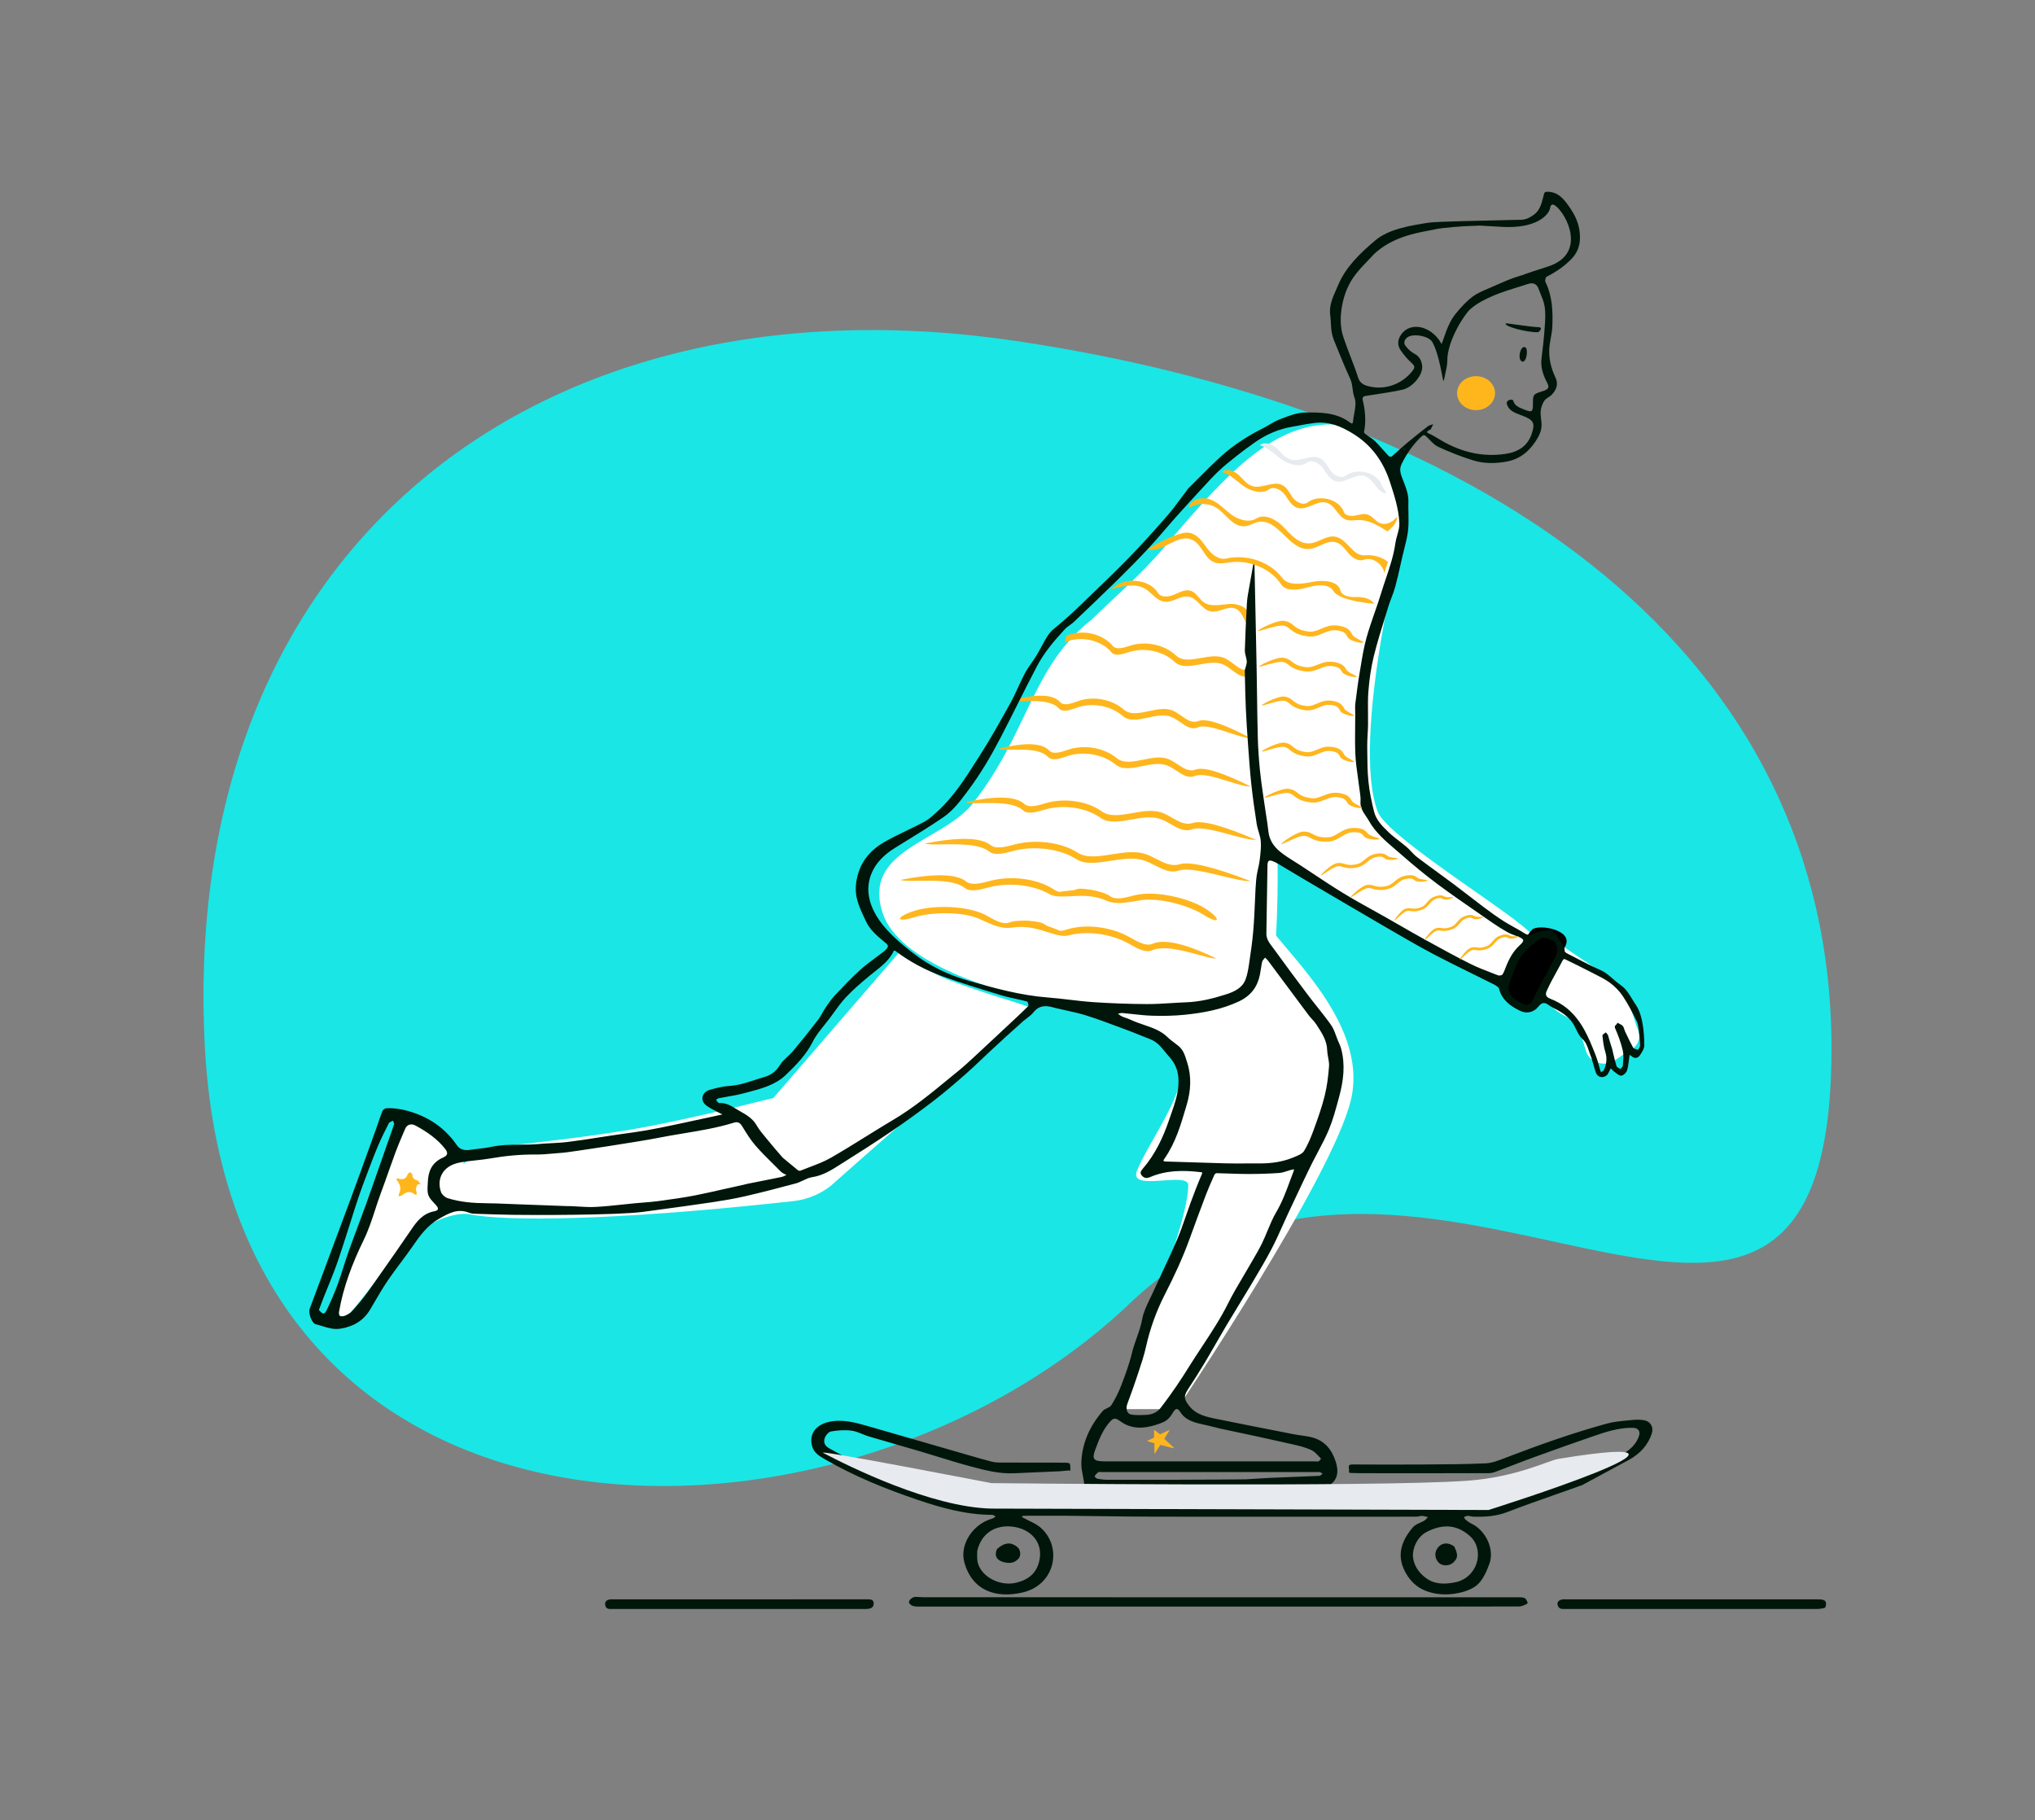 <svg width="597" height="534" viewBox="0 0 597 534" fill="none" xmlns="http://www.w3.org/2000/svg">
<rect x="0" y="0" width="597" height="534" fill="#808080" stroke="none"/>
<path fill-rule="evenodd" clip-rule="evenodd" d="M298.713 100.132C439.276 121.253 537.3 193.015 537.3 307.592C537.3 444.924 415.524 302.232 331.553 382.301C247.583 462.37 68.683 464.64 60.126 307.592C52.115 160.574 158.15 79.011 298.713 100.132Z" fill="#00FFFF" fill-opacity="0.8"/>
<path fill-rule="evenodd" clip-rule="evenodd" d="M226.861 322.147L264.044 279.125L264.898 279.729C270.389 283.591 274.744 286.136 277.962 287.364L278.915 287.725C294.374 293.542 305.004 295.518 303.296 296.884L301.181 298.584C287.517 309.617 268.808 325.661 245.055 346.716C241.802 349.851 237.419 351.863 232.683 352.4L227.785 352.923C179.704 358.014 148.857 358.453 137.553 356.214C135.192 355.747 127.926 356.968 122.44 361.897C114.211 369.29 102.444 387.1 100.467 387.1C97.594 387.1 100.302 375.304 108.589 351.711L109.465 348.97C113.326 336.996 116.103 329.917 117.797 327.732C119.617 325.384 125.764 329.528 136.237 340.163L135.953 341.546C137.312 340.135 138.924 338.635 140.787 337.044L145.736 336.514C163.218 334.616 176.506 332.88 185.601 331.306L186.558 331.138C196.412 329.391 209.846 326.394 226.861 322.147Z" fill="white"/>
<path fill-rule="evenodd" clip-rule="evenodd" d="M458.408 277.576L472.233 286.895C474.886 288.68 476.832 291.184 477.78 294.032L480.399 301.878C481.631 304.252 480.554 307.071 477.955 308.272L473.072 311.512C469.932 312.962 466.104 311.392 465.279 308.316L462.531 299.572C462.531 299.572 450.881 296.406 449.331 284.003L458.408 277.576Z" fill="white"/>
<path fill-rule="evenodd" clip-rule="evenodd" d="M391.771 124.524C401.218 124.867 405.965 136.447 409.054 142.171C410.106 144.121 402.707 201.751 400.288 216.498C395.983 242.76 382.97 251.087 374.8 252.875C374.8 252.875 375.29 282.733 371.869 290.165C364.292 306.62 268.387 295.575 259.014 268.073C252.607 249.271 276.418 247.08 285.355 235.744C301.733 214.969 302.583 195.634 320.226 181.802C326.912 175.248 334.675 168.67 341.37 160.759L344.094 157.553C361.123 137.597 374.091 124.357 390.884 124.504L391.771 124.524Z" fill="white"/>
<path fill-rule="evenodd" clip-rule="evenodd" d="M344.404 174.477C342.839 175.152 340.55 175.361 339.735 173.99C337.173 169.686 329.335 169.094 326.004 172.953C329.201 171.97 332.926 171.032 335.785 172.647C336.581 173.096 337.268 173.726 337.948 174.349C339.081 175.388 340.194 176.408 341.754 176.544C342.914 176.646 344.018 176.209 345.117 175.775C346.297 175.308 347.47 174.844 348.7 175.051C350.065 175.281 351.022 176.252 351.979 177.223C352.933 178.192 353.888 179.161 355.247 179.396C356.36 179.588 357.478 179.231 358.586 178.877C359.824 178.481 361.05 178.09 362.242 178.474C363.664 178.933 364.314 180.244 364.965 181.556C365.612 182.862 366.26 184.169 367.669 184.639C368.504 184.917 369.406 184.816 370.296 184.661L371.179 184.5C373.26 184.129 375.507 184.096 377.411 184.934C379.047 185.654 380.336 187.144 380.441 188.735C380.483 188.392 380.521 188.049 380.554 187.707L380.884 185.771C378.996 183.789 376.03 182.668 373.125 182.84C372.627 182.87 372.129 182.935 371.632 183C370.675 183.125 369.72 183.25 368.77 183.121C367.327 182.924 365.861 181.826 366.104 180.539L366.126 180.4C366.391 178.246 363.162 177.01 360.681 177.191C360.154 177.23 359.614 177.292 359.071 177.355C357.002 177.596 354.886 177.842 353.261 176.778C352.634 176.367 352.149 175.791 351.668 175.222C350.996 174.424 350.333 173.638 349.301 173.327C348.161 172.985 347.002 173.344 345.878 173.821L345.504 173.984L344.404 174.477ZM326.409 189.463C327.486 190.755 329.703 190.031 331.414 189.472L331.503 189.443C336.092 187.946 341.622 189.114 344.975 192.29C346.814 194.032 349.535 193.545 352.352 193.041C354.705 192.62 357.125 192.187 359.154 193.031C360.103 193.426 360.983 194.094 361.846 194.748C363.427 195.947 364.949 197.101 366.721 196.448C370.082 195.209 374.207 195.87 376.907 198.038L376.897 198.721L376.885 200.227C374.203 197.824 369.859 197.045 366.349 198.339C364.576 198.993 363.055 197.839 361.473 196.64C360.611 195.985 359.73 195.318 358.781 194.923C356.752 194.079 354.332 194.511 351.979 194.932C349.162 195.436 346.441 195.923 344.603 194.182C341.316 191.069 335.94 189.885 331.407 191.248L330.502 191.538C328.889 192.05 327.003 192.515 326.037 191.354C322.987 187.693 316.864 186.41 312.313 188.478L312.902 186.491L313.171 186.381C317.663 184.611 323.467 185.93 326.409 189.463ZM315.961 205.788C314.274 206.406 312.09 207.205 310.959 205.951C308.898 203.665 304.188 203.498 296.831 205.451C297.393 205.792 298.844 205.758 300.634 205.717C304.004 205.638 308.575 205.532 310.668 207.853C311.683 208.98 313.547 208.451 315.138 207.884L316.03 207.563C320.5 206.045 325.923 207.044 329.341 210.042C331.253 211.718 333.951 211.139 336.744 210.539C339.078 210.037 341.478 209.521 343.541 210.295C344.506 210.657 345.415 211.294 346.305 211.918C347.937 213.062 349.507 214.163 351.25 213.449L351.492 213.354C353.467 212.609 357.262 213.865 360.701 215.004C363.203 215.833 365.517 216.599 366.806 216.487C358.833 212.291 353.745 210.644 351.541 211.547L351.366 211.612C349.692 212.186 348.173 211.121 346.597 210.016C345.706 209.391 344.798 208.754 343.833 208.393C341.769 207.618 339.369 208.134 337.036 208.636C334.243 209.236 331.545 209.816 329.633 208.139C326.145 205.08 320.57 204.102 316.048 205.756L315.961 205.788ZM331.59 275.058C333.613 276.219 336.232 277.723 338.103 276.897C341.408 275.44 347.363 276.733 355.968 280.778L356.796 281.171C355.953 281.31 354.059 280.79 351.724 280.147L351.724 280.147C347.326 278.938 341.361 277.297 337.899 278.824C336.219 279.565 333.937 278.429 332.024 277.349L330.953 276.741C325.903 273.968 319.08 273.032 313.793 274.34C312.098 274.971 309.737 274.232 307.143 273.421C305.379 272.868 303.507 272.282 301.662 272.07C299.388 271.809 298.217 271.966 297.189 272.104C296.157 272.242 295.27 272.36 293.558 272.018C292.234 271.753 290.118 270.925 287.211 269.535C282.057 267.322 272.924 267.59 268.117 269.128L267.858 269.208C262.719 270.728 262.762 269.063 267.929 267.329L268.321 267.201L268.63 267.106C274.122 265.47 284.292 265.649 289.615 268.703L289.72 268.763C291.742 269.924 294.362 271.428 296.233 270.602L296.371 270.547C297.68 270.066 300.742 270.074 301.691 270.13L301.866 270.143C305.062 270.46 305.757 270.719 306.516 271.215L307.06 271.583L307.371 271.69C308.526 272.093 309.751 272.568 311.046 273.118C311.582 273.075 312.198 272.949 312.926 272.716L313.235 272.621C318.726 270.985 326.162 271.944 331.485 274.998L331.59 275.058ZM307.797 220.191C308.994 221.445 311.305 220.646 313.089 220.028L313.182 219.996C317.965 218.342 323.863 219.32 327.553 222.379C329.576 224.056 332.43 223.476 335.384 222.876C337.853 222.374 340.392 221.858 342.575 222.633C343.596 222.994 344.557 223.631 345.499 224.256C347.167 225.361 348.774 226.426 350.545 225.852L350.73 225.787C353.061 224.884 358.444 226.531 366.879 230.727C365.515 230.839 363.067 230.073 360.42 229.244C356.782 228.105 352.768 226.849 350.678 227.594L350.422 227.689C348.578 228.403 346.917 227.302 345.191 226.158C344.249 225.534 343.288 224.897 342.267 224.535C340.084 223.761 337.545 224.277 335.076 224.778C332.121 225.379 329.267 225.958 327.244 224.282C323.629 221.284 317.891 220.285 313.162 221.803L312.218 222.124C310.536 222.691 308.564 223.22 307.489 222.093C305.275 219.772 300.44 219.878 296.874 219.957H296.874H296.874C294.981 219.998 293.446 220.032 292.851 219.691C300.635 217.738 305.617 217.905 307.797 220.191ZM306.583 235.692C304.531 236.31 301.872 237.109 300.495 235.855C297.986 233.569 292.254 233.402 283.299 235.355C283.984 235.696 285.75 235.662 287.928 235.621C292.03 235.542 297.593 235.436 300.141 237.757C301.377 238.884 303.646 238.355 305.582 237.788L306.667 237.467C312.109 235.949 318.71 236.948 322.87 239.946C325.197 241.622 328.481 241.043 331.881 240.442H331.881C334.721 239.941 337.642 239.425 340.154 240.199C341.328 240.561 342.434 241.198 343.518 241.822C345.504 242.966 347.415 244.067 349.536 243.353L349.831 243.258C352.236 242.513 356.854 243.769 361.04 244.908L361.04 244.908C364.086 245.737 366.902 246.503 368.471 246.391C358.767 242.195 352.573 240.548 349.891 241.451L349.678 241.516C347.641 242.09 345.792 241.025 343.873 239.92L343.873 239.92C342.789 239.295 341.683 238.658 340.509 238.297C337.997 237.522 335.076 238.038 332.235 238.54C328.836 239.14 325.552 239.72 323.225 238.043C318.98 234.984 312.193 234.006 306.69 235.66L306.583 235.692ZM290.645 247.959C292.189 249.213 295.17 248.414 297.472 247.796L297.592 247.764C303.764 246.11 311.375 247.088 316.135 250.147C318.746 251.824 322.428 251.244 326.241 250.644C329.426 250.142 332.702 249.626 335.519 250.401C336.836 250.762 338.077 251.399 339.292 252.024L339.292 252.024C341.444 253.129 343.518 254.194 345.803 253.62L346.042 253.555C349.05 252.652 355.995 254.299 366.879 258.495C365.12 258.607 361.961 257.841 358.546 257.012L358.545 257.012L358.545 257.012L358.545 257.012C353.851 255.873 348.671 254.617 345.975 255.362L345.644 255.457C343.265 256.171 341.121 255.07 338.894 253.926L338.894 253.926C337.679 253.302 336.439 252.665 335.122 252.303C332.304 251.529 329.028 252.045 325.843 252.546H325.843C322.03 253.147 318.348 253.726 315.738 252.05C311.072 249.052 303.669 248.053 297.566 249.571L296.349 249.892C294.178 250.459 291.633 250.988 290.247 249.861C287.39 247.54 281.151 247.646 276.55 247.725C274.107 247.766 272.127 247.8 271.359 247.459C281.402 245.506 287.831 245.673 290.645 247.959ZM290.308 258.476C288.007 259.094 285.025 259.893 283.481 258.639C280.667 256.353 274.238 256.186 264.195 258.139C264.963 258.48 266.943 258.446 269.386 258.405C273.987 258.326 280.226 258.22 283.083 260.541C284.469 261.668 287.014 261.139 289.185 260.572L290.402 260.251C296.111 258.831 302.958 259.614 307.637 262.174C309.072 263.199 311.569 263.071 314.313 262.93C316.179 262.834 318.159 262.732 319.998 262.983C322.264 263.293 323.341 263.732 324.287 264.118C325.236 264.505 326.053 264.838 327.804 264.931C329.836 265.039 334.67 264.109 334.67 264.109C340.307 263.252 349.003 265.762 353.15 268.426L353.374 268.566C357.956 271.361 358.338 269.601 353.547 266.523L353.28 266.355C348.505 263.429 338.673 261.093 332.616 262.716L332.496 262.748C330.194 263.366 327.213 264.165 325.669 262.911C324.592 262.036 321.074 261.184 320.395 261.081C316.811 260.534 316.324 260.705 315.236 261.088C315.206 261.098 315.176 261.109 315.145 261.119C315.124 261.127 315.103 261.134 315.081 261.142C315.041 261.156 315.001 261.17 314.959 261.184L314.627 261.21C313.393 261.312 312.069 261.468 310.654 261.676C310.153 261.503 309.599 261.23 308.971 260.827L308.704 260.659C303.929 257.733 296.485 256.821 290.428 258.444L290.308 258.476Z" fill="#FFB61D"/>
<path fill-rule="evenodd" clip-rule="evenodd" d="M388.723 133.193C402.153 133.234 412.752 143.425 411.846 155.422C411.846 155.422 396.186 216.362 404.123 238.022C407.194 246.402 451.529 272.478 449.655 275.157L443.399 288.565C441.176 291.739 373.128 251.023 373.128 251.023C366.599 246.388 365.385 154.224 365.385 154.224C365.257 142.617 375.758 133.152 388.723 133.193Z" fill="white"/>
<path d="M459.211 277.576L451.214 292.305L451.055 292.699C450.389 294.225 447.846 295.159 447.519 295.234L447.471 295.234L442.748 292.734C442.207 292.328 441.911 290.047 442.483 287.926L442.617 287.48C442.617 287.48 446.361 275.716 449.463 272.746C451.271 271.013 461.716 272.746 459.211 277.576Z" fill="black"/>
<path fill-rule="evenodd" clip-rule="evenodd" d="M345.288 413.409H326.196C326.196 413.409 348.603 361.376 348.603 347.721C348.603 343.486 330.99 349.867 333.545 343.486C337.058 334.712 349.215 319.022 346.221 311.146C343.09 302.91 331.409 299.925 321.237 296.587C319.288 295.948 354.844 298.156 364.596 291.217C377.461 282.063 367.016 261.849 370.471 268.976C374.639 277.576 401.726 299.149 396.356 322.511C391.126 345.27 345.288 413.409 345.288 413.409Z" fill="white"/>
<path fill-rule="evenodd" clip-rule="evenodd" d="M338.669 423.443L336.708 422.86C336.62 422.834 336.61 422.714 336.693 422.675L338.564 421.765V419.659C338.564 419.576 338.66 419.529 338.726 419.581L340.301 420.819L342.896 419.596C342.986 419.554 343.076 419.654 343.024 419.739L341.563 422.123L344.342 424.72C344.418 424.791 344.349 424.916 344.249 424.89L340.403 423.898L338.854 426.339C338.8 426.424 338.669 426.386 338.669 426.285V425.036V423.443Z" fill="#FFB61D"/>
<path fill-rule="evenodd" clip-rule="evenodd" d="M287.8 310.937L287.8 310.937C286.249 312.412 284.697 313.886 283.08 315.301C280.053 317.948 276.996 320.581 273.784 323.043C269.8 326.098 265.717 329.059 261.541 331.901C256.816 335.117 251.977 338.203 247.116 341.254C246.858 341.416 246.601 341.58 246.343 341.743C243.864 343.316 241.386 344.888 238.201 345.373C237.292 345.512 236.441 345.92 235.585 346.331C234.903 346.658 234.218 346.986 233.497 347.182C228.529 348.529 223.536 349.812 218.511 350.976C215.425 351.69 212.276 352.2 209.133 352.69C207.177 352.995 195.975 354.587 188.522 355.555C181.069 356.522 156.421 356.522 150.268 356.407C146.815 356.343 143.362 356.236 139.911 356.118L139.733 356.112C139.029 356.09 138.282 356.066 137.671 355.818C134.281 354.444 131.658 355.941 129 357.457L128.809 357.566C125.319 359.554 123.183 362.545 121.073 365.609C119.952 367.237 118.764 368.828 117.576 370.418L117.576 370.419L117.576 370.419C116.297 372.131 115.019 373.843 113.824 375.6C112.242 377.927 110.831 380.349 109.422 382.769C109.168 383.204 108.915 383.639 108.66 384.073C106.797 387.255 104.002 389.106 99.991 389.79C97.998 390.131 96.291 389.601 94.587 389.073L94.586 389.073C93.955 388.877 93.325 388.682 92.681 388.531C91.419 388.235 90.403 385.187 90.853 383.98C92.165 380.461 93.48 376.942 94.795 373.424L94.796 373.421L94.797 373.418L94.797 373.418C97.546 366.06 100.296 358.702 103.022 351.337C104.925 346.194 106.784 341.038 108.642 335.882L108.643 335.879C109.168 334.423 109.692 332.967 110.218 331.512C110.468 330.819 110.706 330.122 110.944 329.425L110.944 329.424L110.944 329.424C111.339 328.268 111.733 327.113 112.184 325.975C112.332 325.602 112.944 325.143 113.36 325.128C116.367 325.02 119.254 325.679 121.997 326.686C127.183 328.589 131.173 331.8 134.102 336.074C134.879 337.207 136.235 337.615 137.944 337.345C138.769 337.214 139.602 337.116 140.434 337.018L140.435 337.018C141.705 336.868 142.975 336.718 144.215 336.454C146.975 335.868 149.769 335.849 152.561 335.829C154.359 335.816 156.157 335.803 157.945 335.639C159.171 335.527 160.404 335.463 161.636 335.399L161.637 335.399L161.639 335.398L161.64 335.398L161.641 335.398L161.643 335.398L161.644 335.398L161.646 335.398C163.295 335.312 164.944 335.226 166.576 335.026C169.542 334.661 172.494 334.201 175.446 333.74L175.448 333.74L175.449 333.74L175.45 333.74L175.451 333.74L175.453 333.74L175.454 333.739L175.455 333.739C176.856 333.521 178.256 333.303 179.658 333.095C180.791 332.926 181.927 332.767 183.062 332.608L183.063 332.608L183.064 332.608L183.064 332.608L183.065 332.608L183.066 332.608L183.067 332.608L183.068 332.608L183.072 332.607L183.074 332.607C185.264 332.3 187.454 331.994 189.629 331.62C192.415 331.142 195.179 330.559 197.942 329.975L198.443 329.87L198.939 329.765C201.86 329.15 204.775 328.516 207.69 327.881C208.915 327.614 210.14 327.348 211.365 327.083C211.557 327.041 211.749 326.996 211.94 326.952C211.92 326.942 211.899 326.933 211.879 326.923L211.833 326.902L211.74 326.858C211.595 326.792 211.451 326.725 211.313 326.649C210.888 326.414 210.451 326.193 210.015 325.972C209.017 325.466 208.019 324.961 207.17 324.302C205.26 322.82 205.913 320.359 208.34 319.703C210.19 319.203 212.096 318.702 214.007 318.587C216.58 318.432 218.924 317.668 221.272 316.903L221.272 316.902L221.272 316.902L221.272 316.902L221.272 316.902L221.273 316.902L221.273 316.902L221.273 316.902C222.215 316.595 223.158 316.287 224.116 316.019C226.379 315.386 227.736 314.195 228.872 312.373C229.419 311.496 230.221 310.751 231.026 310.003L231.026 310.003L231.026 310.003C231.593 309.477 232.162 308.949 232.645 308.372C235.146 305.381 237.578 302.341 239.947 299.265C240.45 298.611 240.854 297.896 241.258 297.181L241.258 297.181L241.259 297.181L241.259 297.181L241.259 297.181L241.259 297.181L241.259 297.18L241.259 297.18C241.568 296.633 241.878 296.086 242.232 295.565C243.063 294.343 243.909 293.106 244.935 292.018L245.07 291.875C247.424 289.378 249.786 286.873 252.346 284.551C253.742 283.285 255.283 282.147 256.824 281.009C257.552 280.471 258.28 279.934 258.993 279.382C259.353 279.104 259.698 278.803 260.001 278.475C260.52 277.913 260.734 277.445 259.951 276.78C259.746 276.607 259.541 276.435 259.336 276.262L259.335 276.262C257.289 274.54 255.223 272.803 254.104 270.421C253.987 270.172 253.868 269.922 253.75 269.672C252.852 267.776 251.946 265.862 251.435 263.877C250.747 261.204 251.024 258.484 251.915 255.791C253.161 252.023 255.77 249.168 259.304 247.118C261.484 245.854 263.778 244.748 266.073 243.642C267.773 242.823 269.474 242.003 271.13 241.118C272.409 240.435 273.504 239.439 274.571 238.469C274.673 238.376 274.775 238.283 274.877 238.191C279.684 233.841 283.034 228.577 286.371 223.332C286.726 222.774 287.08 222.217 287.437 221.662C290.662 216.627 293.557 211.417 296.442 206.214C297.273 204.716 297.985 203.165 298.698 201.614L298.698 201.614C299.328 200.243 299.957 198.872 300.669 197.536C301.232 196.481 301.926 195.482 302.62 194.483L302.62 194.483L302.62 194.483L302.62 194.482L302.621 194.482L302.621 194.482L302.621 194.481L302.621 194.481C303.131 193.748 303.641 193.014 304.1 192.256C304.592 191.443 305.041 190.607 305.49 189.772L305.491 189.772L305.491 189.771L305.491 189.771L305.492 189.77L305.492 189.77L305.492 189.77L305.492 189.769C306.174 188.502 306.855 187.237 307.683 186.052C308.275 185.206 309.133 184.509 309.99 183.812L309.99 183.812C310.349 183.52 310.708 183.229 311.046 182.926C311.469 182.55 311.898 182.18 312.328 181.81C312.776 181.424 313.224 181.038 313.664 180.645C314.439 179.951 315.205 179.248 315.948 178.527C317.376 177.141 318.811 175.76 320.247 174.38C323.788 170.976 327.329 167.573 330.752 164.077C334.763 159.981 338.579 155.725 342.327 151.432C343.818 149.725 345.161 147.915 346.504 146.106C347.102 145.3 347.701 144.494 348.312 143.697C348.319 143.687 348.326 143.677 348.333 143.668C348.34 143.657 348.347 143.647 348.354 143.636C348.362 143.622 348.371 143.608 348.379 143.594L348.403 143.553L348.403 143.553C348.444 143.483 348.484 143.413 348.542 143.356C349.511 142.401 350.471 141.437 351.43 140.472L351.432 140.47L351.432 140.47C353.687 138.203 355.942 135.937 358.328 133.787C361.868 130.597 365.923 127.952 370.325 125.749C370.996 125.413 371.643 125.032 372.289 124.651C373.308 124.051 374.324 123.452 375.428 123.034C375.689 122.936 375.952 122.835 376.216 122.733C378.326 121.922 380.538 121.072 382.716 121.032C387.312 120.948 392.089 120.995 395.947 123.9C396.678 124.451 396.873 124.321 396.942 123.585C397.008 122.882 397.141 122.157 397.275 121.433C397.585 119.746 397.896 118.057 397.355 116.628C397.027 115.765 396.912 114.894 396.799 114.03C396.671 113.053 396.544 112.085 396.111 111.15C394.664 108.023 393.373 104.837 392.082 101.653C391.887 101.174 391.693 100.694 391.498 100.215C391.094 99.221 390.766 98.177 390.616 97.132C390.509 96.385 390.473 95.63 390.437 94.874C390.4 94.099 390.363 93.324 390.249 92.557C389.844 89.832 390.9 87.438 391.961 85.033L391.961 85.032C392.155 84.593 392.348 84.155 392.533 83.714C394.787 78.335 399.008 74.266 403.567 70.446C407.491 67.157 413.992 66.122 419.25 65.311C421.192 65.011 434.823 64.725 442.022 64.573C444.371 64.524 446.035 64.489 446.384 64.473C447.804 64.406 448.765 63.815 449.727 63.181C451.711 61.872 452.221 59.842 452.722 57.844L452.724 57.839C452.773 57.644 452.822 57.449 452.872 57.255C452.882 57.216 452.892 57.178 452.901 57.14L452.903 57.131L452.906 57.119L452.907 57.115C453.036 56.591 453.127 56.224 454.008 56.251C456.947 56.339 458.459 58.056 459.899 60.018C461.52 62.227 462.833 64.531 463.283 67.165C463.832 70.371 463.537 73.35 460.988 75.991C458.915 78.138 456.501 79.78 453.775 81.157C453.413 81.34 453.184 82.308 453.385 82.722C455.439 86.96 455.592 91.429 455.391 95.915C455.343 97.004 455.146 98.087 454.948 99.171L454.948 99.171C454.761 100.197 454.574 101.224 454.514 102.256C454.339 105.216 455.016 108.063 456.343 110.816C457.244 112.684 456.612 114.453 455.101 115.921C454.843 116.172 454.52 116.382 454.201 116.591C453.751 116.885 453.307 117.175 453.053 117.57C452.479 118.465 452.079 119.542 451.986 120.568C451.915 121.353 452.009 122.149 452.104 122.946C452.163 123.442 452.221 123.938 452.24 124.433C452.314 126.338 451.505 127.967 450.412 129.594C448.435 132.536 445.826 134.701 442.039 135.41C438.794 136.018 435.425 136.054 432.292 135.098C428.735 134.014 425.267 132.626 421.92 131.091C420.969 130.655 420.217 129.871 419.465 129.089C419.128 128.738 418.792 128.388 418.438 128.069C417.914 127.597 417.649 127.46 416.952 128.12C414.464 130.477 412.656 133.154 411.194 136.111C410.388 137.742 410.911 139.083 411.468 140.512L411.533 140.68C411.586 140.816 411.639 140.952 411.692 141.087C412.464 143.065 413.233 145.033 413.173 147.197C413.143 148.27 413.167 149.345 413.19 150.421V150.421C413.227 152.12 413.263 153.817 413.091 155.498C412.907 157.297 412.456 159.074 412.004 160.85C411.823 161.565 411.641 162.28 411.477 162.996C411.303 163.757 411.132 164.518 410.961 165.279C410.445 167.581 409.929 169.883 409.312 172.163C409.027 173.219 408.635 174.25 408.242 175.282L408.242 175.282L408.242 175.283L408.242 175.283L408.242 175.283L408.242 175.284L408.241 175.284L408.241 175.284L408.241 175.284L408.241 175.285C407.92 176.129 407.599 176.973 407.336 177.831C407.032 178.826 406.723 179.82 406.414 180.814C405.214 184.68 404.013 188.547 403.042 192.46C402.209 195.81 401.73 199.256 401.45 202.683C401.275 204.825 401.302 206.98 401.328 209.136C401.343 210.328 401.357 211.521 401.338 212.711C401.323 213.611 401.271 214.511 401.219 215.41C401.152 216.554 401.086 217.697 401.097 218.84C401.101 219.297 401.104 219.753 401.108 220.21V220.211V220.211V220.211V220.212V220.212V220.212V220.213C401.13 223.231 401.153 226.255 401.449 229.254C401.745 232.247 402.38 235.229 403.113 238.167C403.716 240.579 405.566 242.444 407.401 244.192C408.356 245.102 409.414 245.923 410.474 246.745L410.474 246.745L410.474 246.746L410.474 246.746L410.475 246.746L410.475 246.746L410.475 246.746L410.475 246.747C411.216 247.321 411.958 247.897 412.664 248.503C413.149 248.918 413.584 249.381 414.02 249.843C414.561 250.418 415.101 250.991 415.732 251.472C417.793 253.039 419.888 254.57 421.983 256.1L421.985 256.102L421.986 256.103L421.987 256.104L421.989 256.105L421.99 256.105L421.991 256.106L421.992 256.107L421.993 256.108C423.58 257.268 425.168 258.427 426.739 259.602C428.152 260.659 429.543 261.737 430.935 262.816C432.341 263.906 433.747 264.997 435.175 266.064C437.126 267.522 439.106 268.96 441.173 270.282C442.146 270.904 443.165 271.468 444.185 272.033L444.185 272.033L444.185 272.033L444.186 272.034L444.186 272.034L444.187 272.034L444.187 272.035L444.188 272.035C445.241 272.618 446.294 273.202 447.296 273.848C448.5 274.626 449.435 274.188 450.363 273.753C450.683 273.603 451.003 273.454 451.332 273.354C454.01 272.545 456.128 272.85 457.132 275.153C457.333 275.615 457.64 276.03 457.95 276.447C458.512 277.207 459.08 277.975 459.031 279.047C459.016 279.382 459.825 279.782 460.518 280.125C460.684 280.207 460.843 280.285 460.983 280.359C463.023 281.435 465.087 282.475 467.152 283.512C467.593 283.733 468.049 283.935 468.505 284.137C469.381 284.525 470.256 284.912 471.017 285.435C471.793 285.967 472.497 286.583 473.202 287.198C473.908 287.816 474.614 288.433 475.392 288.966C476.994 290.064 477.902 291.574 478.805 293.075C479.137 293.626 479.468 294.176 479.832 294.704C480.837 296.162 481.418 297.951 481.752 299.66C482.203 301.965 482.386 304.335 482.375 306.676C482.371 307.654 481.708 308.705 481.099 309.586C480.443 310.537 479.459 310.672 478.51 309.754C478.433 309.678 478.324 309.629 478.215 309.58C478.164 309.557 478.113 309.534 478.066 309.509C478.059 309.566 478.052 309.624 478.045 309.681L478.038 309.74C478.031 309.799 478.024 309.857 478.016 309.916C478.01 309.962 478.004 310.007 477.997 310.053C477.936 310.446 477.888 310.843 477.839 311.239C477.72 312.216 477.602 313.193 477.295 314.119C477.09 314.74 476.198 315.561 475.58 315.587C475.106 315.608 474.606 315.212 474.111 314.821C473.913 314.664 473.715 314.507 473.52 314.379C473.329 314.253 473.168 314.09 473.008 313.929L472.957 313.878C472.857 313.778 472.769 313.668 472.68 313.559L472.632 313.5L472.613 313.476C472.596 313.455 472.579 313.435 472.561 313.414C472.532 313.471 472.502 313.528 472.473 313.584C472.408 313.708 472.344 313.832 472.275 313.954C472.186 314.111 472.108 314.278 472.03 314.446C471.855 314.823 471.679 315.2 471.377 315.458C470.21 316.452 468.641 316.064 468.16 314.669C467.91 313.944 467.703 313.207 467.495 312.47L467.495 312.469L467.495 312.469L467.494 312.468L467.494 312.468L467.494 312.467L467.494 312.467C467.206 311.444 466.918 310.423 466.519 309.437C466.354 309.03 466.218 308.615 466.082 308.2C465.684 306.987 465.286 305.771 464.168 304.748C463.363 304.012 462.871 302.996 462.381 301.986C462.191 301.592 462 301.199 461.792 300.823C460.538 298.565 458.467 297.088 456.071 295.896C455.419 295.572 454.771 295.215 454.205 294.785C452.949 293.831 452.079 294.351 451.315 295.322C450.053 296.928 447.96 297.519 446.014 296.594C443.032 295.177 440.596 293.316 439.786 290.129C439.636 289.539 438.663 289.019 437.949 288.658C435.802 287.575 433.641 286.512 431.481 285.449C427.898 283.686 424.316 281.923 420.793 280.069C416.398 277.755 412.117 275.266 407.838 272.778C407.408 272.528 406.978 272.279 406.548 272.029C399.805 268.112 393.086 264.16 386.367 260.208L386.355 260.201C385.042 259.428 383.728 258.656 382.415 257.884C380.94 257.016 379.475 256.136 378.01 255.255L378.003 255.25C376.984 254.638 375.966 254.025 374.943 253.417C374.533 253.173 374.1 252.953 373.656 252.766C372.33 252.206 371.941 252.408 371.835 253.679C371.831 253.727 371.835 253.774 371.834 253.822C371.809 255.375 371.785 256.928 371.761 258.482L371.75 259.147C371.673 264.072 371.596 268.997 371.514 273.921C371.488 275.491 372.408 276.694 373.314 277.88L373.315 277.882C373.498 278.122 373.681 278.36 373.855 278.602C377.05 283.028 380.311 287.417 383.605 291.786C384.509 292.984 385.445 294.164 386.382 295.343L386.382 295.343L386.383 295.344L386.384 295.345L386.384 295.346L386.385 295.346L386.385 295.347L386.386 295.348C387.798 297.125 389.209 298.903 390.507 300.745C391.165 301.68 391.559 302.765 391.952 303.85C392.125 304.326 392.298 304.802 392.493 305.266C392.55 305.402 392.61 305.539 392.67 305.675C392.703 305.749 392.736 305.824 392.77 305.898C393.022 306.465 393.275 307.032 393.434 307.619C394.717 312.368 394.139 317.08 392.871 321.74C392.786 322.052 392.701 322.365 392.617 322.677L392.617 322.678C391.829 325.589 391.038 328.513 389.889 331.312C388.968 333.556 387.817 335.725 386.667 337.894C386.112 338.939 385.558 339.984 385.029 341.038C384.106 342.878 383.213 344.73 382.331 346.586C380.835 349.732 379.347 352.882 377.876 356.038C377.343 357.182 376.828 358.333 376.312 359.485L376.31 359.489C375.277 361.797 374.244 364.105 373.069 366.354C371.378 369.591 369.499 372.751 367.621 375.908L367.62 375.909L367.62 375.91L367.62 375.91L367.62 375.911L367.619 375.911L367.619 375.912L367.619 375.912C367.349 376.366 367.079 376.819 366.81 377.273C365.637 379.252 364.434 381.216 363.231 383.181C362.067 385.083 360.903 386.984 359.765 388.898C358.727 390.644 357.718 392.403 356.708 394.162C355.628 396.043 354.548 397.923 353.435 399.788C351.854 402.435 350.196 405.049 348.49 407.634C347.07 409.785 347.481 410.788 349.124 412.769C350.905 414.917 353.673 415.635 356.418 416.196C363.948 417.735 371.494 419.21 379.041 420.686L379.419 420.76C380.179 420.909 380.949 421.019 381.718 421.13C382.583 421.255 383.448 421.379 384.299 421.557C388.549 422.447 390.682 425.244 391.819 428.713C392.547 430.933 392.761 433.316 390.785 435.16C390.038 435.857 388.675 436.375 387.591 436.378C373.615 436.42 359.639 436.427 345.663 436.434C336.86 436.438 328.057 436.443 319.254 436.456C318.228 436.458 318.154 436.182 318.076 435.375C317.997 434.554 317.834 433.735 317.671 432.916C317.431 431.715 317.192 430.516 317.222 429.32C317.364 423.573 319.616 418.425 323.555 413.905C323.839 413.579 324.3 413.363 324.755 413.15C325.262 412.913 325.76 412.679 325.998 412.303C327.147 410.485 328.132 408.553 328.887 406.576C330.096 403.409 331.298 400.213 332.073 396.947C332.43 395.447 332.944 393.993 333.46 392.537C334.1 390.728 334.741 388.917 335.08 387.013C335.438 385.002 336.372 383.065 337.301 381.14C337.589 380.543 337.876 379.947 338.146 379.35C339.066 377.313 340.016 375.287 340.967 373.26L340.967 373.26L340.967 373.259L340.967 373.258L340.968 373.258L340.968 373.257L340.968 373.256L340.969 373.256C342.445 370.109 343.92 366.962 345.283 363.776C346.254 361.504 347.06 359.175 347.865 356.846C348.325 355.517 348.785 354.188 349.275 352.869C350.314 350.078 351.368 347.288 352.558 344.547C352.825 343.932 352.676 343.921 352.3 343.895C352.23 343.89 352.152 343.884 352.068 343.874C347.05 343.278 342.105 343.33 337.425 345.328C336.399 345.766 335.677 345.675 334.998 344.913C334.305 344.134 334.666 343.566 335.279 342.851C338.937 338.59 341.209 333.737 342.952 328.617C343.135 328.081 343.322 327.547 343.509 327.013L343.51 327.012L343.51 327.01C344.643 323.784 345.772 320.567 345.741 317.138C345.717 314.54 345.002 312.21 343.005 310.038C342.567 309.56 342.164 309.06 341.762 308.562C340.564 307.075 339.383 305.609 337.328 304.842C336.287 304.453 335.261 304.035 334.234 303.616L334.233 303.616L334.232 303.615C333.165 303.18 332.097 302.744 331.014 302.343C330.194 302.039 329.375 301.733 328.556 301.426L328.553 301.425L328.55 301.424L328.547 301.423L328.544 301.422L328.544 301.422C325.3 300.209 322.056 298.994 318.747 297.945C316.737 297.308 314.656 296.852 312.574 296.397L312.574 296.396C311.628 296.189 310.682 295.982 309.743 295.758C309.558 295.714 309.376 295.662 309.194 295.61C309.048 295.568 308.902 295.527 308.755 295.489C306.616 294.943 304.749 295.038 303.296 296.884C302.659 297.694 301.784 298.353 300.867 299.044C300.685 299.182 300.501 299.32 300.317 299.461C296.862 302.509 293.56 305.553 290.271 308.607C289.441 309.378 288.621 310.157 287.8 310.937ZM369.078 254.847L369.078 254.847L369.078 254.846C369.262 254.022 369.446 253.198 369.546 252.365L369.574 252.133C369.79 250.347 370.008 248.536 369.866 246.76C369.792 245.84 369.518 244.936 369.244 244.03C369.022 243.296 368.8 242.56 368.683 241.814C368.068 237.893 367.515 233.961 367.089 230.02C366.719 226.593 366.471 223.155 366.224 219.717L366.18 219.098L366.12 218.275C365.871 214.844 365.64 211.411 365.49 207.976C365.346 204.683 365.275 201.387 365.204 198.092V198.091L365.187 197.303L365.174 196.705C365.169 196.497 365.248 196.289 365.328 196.08L365.328 196.08C365.378 195.947 365.429 195.813 365.459 195.678C365.492 195.526 365.533 195.373 365.574 195.219C365.688 194.795 365.802 194.368 365.76 193.956C365.714 193.502 365.599 193.05 365.486 192.599C365.331 191.988 365.177 191.379 365.194 190.771C365.308 186.743 365.511 182.717 365.714 178.692L365.714 178.689C365.744 178.097 365.774 177.505 365.804 176.913C365.847 176.048 365.972 175.183 366.119 174.326C366.535 171.907 366.968 169.49 367.4 167.074L367.539 166.298L367.704 165.377C367.739 165.18 367.786 164.985 367.833 164.79C367.855 164.7 367.877 164.61 367.898 164.519C367.911 164.619 367.926 164.718 367.942 164.818L367.942 164.821C367.977 165.037 368.011 165.254 368.015 165.47C368.115 169.981 368.208 174.492 368.302 179.002L368.338 180.728C368.368 182.202 368.4 183.676 368.431 185.15L368.434 185.28C368.511 188.896 368.589 192.511 368.652 196.127C368.694 198.521 368.727 200.916 368.76 203.31C368.82 207.663 368.88 212.015 368.995 216.367C369.081 219.613 369.312 222.86 369.634 226.095C369.87 228.468 370.215 230.833 370.559 233.197L370.559 233.198L370.56 233.202L370.561 233.206L370.561 233.21C370.67 233.956 370.779 234.702 370.884 235.448C371.032 236.496 371.193 237.543 371.355 238.591C371.637 240.421 371.919 242.252 372.13 244.089C372.398 246.424 373.654 248.314 375.461 249.81C376.78 250.903 378.267 251.834 379.754 252.764L379.756 252.765L379.758 252.766L379.76 252.767L379.762 252.769L379.764 252.77L379.766 252.771L379.768 252.773C380.35 253.137 380.933 253.501 381.505 253.875C382.709 254.664 383.909 255.459 385.108 256.254L385.109 256.255C388.119 258.25 391.129 260.245 394.222 262.13C396.985 263.815 399.828 265.393 402.671 266.971L402.672 266.971L402.673 266.971L402.673 266.972L402.674 266.972L402.674 266.972L402.675 266.973L402.675 266.973L402.676 266.973L402.676 266.973L402.676 266.974L402.677 266.974L402.677 266.974L402.677 266.974L402.678 266.974C404.055 267.738 405.432 268.503 406.799 269.279C408.114 270.025 409.424 270.779 410.734 271.532C413.062 272.871 415.39 274.211 417.747 275.509L418.191 275.754C422.51 278.133 426.832 280.515 431.254 282.734C433.356 283.788 435.584 284.645 437.808 285.499L437.809 285.499C438.379 285.719 438.949 285.938 439.517 286.16C439.847 286.289 440.607 286.141 440.764 285.906C441.135 285.349 441.375 284.719 441.614 284.094L441.616 284.087L441.618 284.083C441.664 283.961 441.711 283.84 441.758 283.72C442.688 281.348 443.864 279.133 445.87 277.286C447.384 275.892 447.171 275.473 445.068 274.681C444.96 274.64 444.851 274.6 444.742 274.559L444.718 274.55L444.714 274.549C443.835 274.22 442.948 273.889 442.151 273.439C440.667 272.602 439.226 271.694 437.84 270.731C436.61 269.877 435.377 269.025 434.143 268.174L434.141 268.172L434.14 268.171L434.139 268.171L434.139 268.17L434.138 268.17L434.138 268.17L434.138 268.17C429.981 265.299 425.823 262.428 421.781 259.434C418.016 256.644 414.438 253.638 410.934 250.585C410.446 250.16 409.953 249.738 409.46 249.316L409.46 249.316C406.478 246.767 403.484 244.206 401.593 240.824C401.334 240.361 401.034 239.914 400.734 239.467C399.864 238.171 398.994 236.875 399.123 235.172C399.202 234.131 399.046 233.073 398.89 232.018L398.89 232.017L398.889 232.015L398.889 232.014L398.889 232.012C398.833 231.632 398.777 231.253 398.732 230.874C398.61 229.845 398.465 228.817 398.32 227.789L398.32 227.788C398.024 225.687 397.727 223.586 397.627 221.478C397.492 218.631 397.523 215.777 397.554 212.923V212.922C397.567 211.693 397.58 210.464 397.58 209.236C397.58 208.948 397.571 208.659 397.561 208.369C397.541 207.738 397.52 207.106 397.598 206.484C397.975 203.458 398.36 200.429 398.869 197.419C398.969 196.83 399.066 196.241 399.163 195.652C399.637 192.769 400.113 189.879 400.898 187.063C401.581 184.608 402.422 182.189 403.262 179.769L403.263 179.769L403.263 179.768L403.263 179.768L403.263 179.767L403.263 179.766L403.263 179.766L403.264 179.765L403.264 179.764C403.929 177.849 404.595 175.934 405.183 174.001C405.606 172.61 406.072 171.229 406.538 169.847C407.704 166.39 408.871 162.931 409.366 159.314C409.474 158.526 409.697 157.741 409.92 156.958C410.247 155.807 410.572 154.662 410.527 153.522C410.363 149.404 409.081 145.435 407.789 141.474C405.86 135.556 402.514 130.62 396.726 127.107C393.387 125.08 389.887 123.595 385.743 124.072C384.241 124.245 382.753 124.523 381.265 124.8L381.265 124.8L381.265 124.8L381.264 124.8L381.264 124.8L381.264 124.8L381.263 124.8L381.263 124.8L381.263 124.8C380.548 124.934 379.833 125.067 379.116 125.189C375.045 125.88 371.441 127.487 368.197 129.747C366.297 131.069 364.442 132.449 362.639 133.875C360.835 135.301 359.032 136.744 357.389 138.313C355.861 139.772 354.439 141.322 353.019 142.871L353.019 142.871L353.019 142.872L353.018 142.872L353.018 142.872L353.018 142.872L353.018 142.872L353.018 142.873L353.012 142.879L353.01 142.881C352.703 143.216 352.397 143.55 352.089 143.883C349.648 146.529 347.212 149.18 344.824 151.864C343.778 153.039 342.754 154.229 341.73 155.419L341.729 155.42L341.729 155.42L341.729 155.421L341.728 155.421L341.728 155.422L341.727 155.422L341.727 155.423C340.178 157.223 338.629 159.023 337.007 160.769C334.065 163.936 331.012 167.023 327.914 170.068C323.657 174.252 319.325 178.376 314.993 182.499C314.624 182.85 314.198 183.157 313.774 183.463C313.265 183.83 312.757 184.197 312.348 184.638C309.212 188.025 306.258 191.557 304.162 195.546C302.229 199.224 300.366 202.932 298.504 206.64C296.829 209.973 295.155 213.306 293.43 216.617C290.633 221.984 287.555 227.213 283.84 232.148L283.567 232.511C281.577 235.158 279.587 237.806 276.782 239.736C273.126 242.25 269.32 244.591 265.516 246.931L265.513 246.932L265.51 246.934L265.507 246.936L265.504 246.938C264.514 247.546 263.525 248.155 262.539 248.766C259.33 250.755 256.79 253.265 255.542 256.571C254.008 260.631 254.793 264.663 256.933 268.363C259.568 272.918 263.738 276.399 267.996 279.716C272.72 283.397 278.211 286.037 284.135 287.734C291.749 289.915 299.407 292.033 307.46 292.651C309.566 292.812 311.664 293.06 313.762 293.307L313.763 293.307C316.103 293.582 318.442 293.857 320.791 294.014C325.987 294.361 331.206 294.554 336.416 294.579C338.759 294.591 341.103 294.445 343.447 294.3C344.935 294.207 346.423 294.115 347.912 294.063C351.959 293.921 355.793 292.969 359.569 291.768C362.106 290.961 364.454 289.851 365.381 287.401C365.921 285.974 366.189 284.447 366.411 282.945L366.468 282.559C366.936 279.388 367.406 276.212 367.672 273.024C367.917 270.091 368.045 267.149 368.178 264.099L368.178 264.097L368.179 264.096L368.179 264.094L368.179 264.093L368.179 264.092L368.179 264.091L368.179 264.089L368.179 264.088L368.179 264.086L368.179 264.084C368.229 262.937 368.28 261.775 368.338 260.592C368.37 260.211 368.396 259.829 368.423 259.447C368.482 258.585 368.541 257.723 368.673 256.87C368.777 256.192 368.928 255.52 369.078 254.847ZM234.064 343.309C234.233 343.446 234.62 343.535 234.811 343.457C235.68 343.103 236.564 342.769 237.448 342.436C239.604 341.622 241.761 340.808 243.704 339.694C247.173 337.707 250.557 335.602 253.942 333.497C256.598 331.845 259.254 330.192 261.952 328.597C267.834 325.117 272.991 320.879 278.15 316.641C279.154 315.815 280.159 314.989 281.17 314.169C282.738 312.897 284.213 311.531 285.687 310.166L285.687 310.166L285.859 310.006L286.225 309.668L286.416 309.492L286.645 309.28C288.4 307.666 290.138 306.038 291.876 304.409C292.63 303.702 293.384 302.996 294.14 302.29C294.682 301.784 295.225 301.279 295.768 300.774C297.74 298.941 299.712 297.107 301.623 295.224C301.849 295.002 301.567 293.894 301.309 293.824C300.225 293.53 299.122 293.29 298.02 293.051L298.019 293.051L298.019 293.051L298.018 293.051C296.62 292.747 295.222 292.443 293.866 292.029L293.174 291.819C287.56 290.109 281.938 288.397 276.444 286.409C271.412 284.589 266.751 282.088 262.584 278.917C262.519 278.868 262.22 278.933 262.188 279.003C260.985 281.603 258.745 283.375 256.497 285.154L256.497 285.154L256.497 285.154L256.497 285.154L256.497 285.154L256.496 285.155L256.496 285.155L256.496 285.155C255.984 285.56 255.471 285.966 254.971 286.381C252.611 288.34 250.27 290.349 248.202 292.548C246.866 293.969 245.728 295.542 244.592 297.113C244.174 297.691 243.757 298.268 243.33 298.838C242.847 299.481 242.338 300.114 241.828 300.747L241.828 300.747L241.828 300.748L241.827 300.748L241.827 300.749L241.827 300.749L241.826 300.75L241.826 300.75C240.574 302.305 239.321 303.862 238.464 305.575C236.55 309.398 233.584 312.444 230.487 315.412C227.443 318.329 223.295 319.416 219.199 320.488L219.192 320.49L219.185 320.492C218.994 320.542 218.804 320.592 218.613 320.642C218.428 320.691 218.243 320.739 218.058 320.789C216.554 321.189 215.007 321.458 213.459 321.728L213.458 321.728L213.458 321.728L213.457 321.728L213.457 321.728L213.456 321.728L213.456 321.728L213.455 321.728L213.452 321.729C212.604 321.876 211.756 322.024 210.914 322.193C210.7 322.236 210.508 322.365 210.316 322.493C210.227 322.553 210.138 322.613 210.046 322.664C210.145 322.77 210.246 322.906 210.348 323.042C210.566 323.336 210.785 323.63 210.979 323.618C212.956 323.492 214.433 324.402 215.885 325.295C216.272 325.534 216.658 325.771 217.05 325.987C218.965 327.041 220.844 328.176 221.96 330.139C222.683 331.412 223.656 332.575 224.626 333.734L224.626 333.734C224.924 334.09 225.221 334.445 225.511 334.803C226.702 336.275 227.948 337.713 229.305 339.278L229.307 339.28L229.594 339.612C229.933 339.894 230.272 340.177 230.611 340.459L230.614 340.462C231.758 341.417 232.903 342.372 234.064 343.309ZM331.702 299.186C332.913 299.762 334.202 300.201 335.492 300.64C338.034 301.505 340.577 302.37 342.517 304.287C343.105 304.869 343.784 305.377 344.463 305.885C344.905 306.215 345.347 306.546 345.764 306.897C347.146 308.06 347.624 309.613 348.1 311.161C348.131 311.265 348.163 311.368 348.196 311.472C348.233 311.593 348.271 311.713 348.31 311.834C349.616 315.897 349.319 320.1 348.173 323.996C348.099 324.248 348.025 324.5 347.952 324.752C346.425 329.958 344.876 335.24 341.634 339.912C341.257 340.454 341.061 340.744 342.094 340.77C344.875 340.842 347.656 340.935 350.437 341.028C353.5 341.131 356.563 341.233 359.627 341.307C361.549 341.353 363.472 341.342 365.396 341.331C366.721 341.323 368.047 341.315 369.372 341.327C372.844 341.356 376.216 340.907 379.375 339.59C379.501 339.537 379.63 339.484 379.762 339.43C380.842 338.989 382.063 338.49 382.55 337.698C383.792 335.679 384.671 333.457 385.473 331.252C386.645 328.025 387.806 324.777 388.624 321.468C389.321 318.643 389.674 315.73 389.893 312.838C389.959 311.968 389.793 311.087 389.628 310.204C389.496 309.501 389.364 308.797 389.347 308.095C389.282 305.342 387.824 303.101 386.365 300.858L386.266 300.705L386.109 300.464C385.77 299.94 385.335 299.466 384.899 298.992L384.899 298.992L384.899 298.991C384.558 298.621 384.218 298.25 383.922 297.854C381.581 294.724 379.251 291.588 376.92 288.452L376.917 288.447C375.269 286.229 373.622 284.012 371.97 281.796C371.812 281.583 371.607 281.398 371.403 281.213C371.352 281.167 371.301 281.121 371.251 281.075C371.207 281.034 371.164 280.993 371.122 280.952C371.03 281.077 370.923 281.199 370.815 281.322C370.58 281.589 370.344 281.856 370.275 282.155C370.115 282.847 370.009 283.549 369.904 284.251L369.903 284.252L369.903 284.253C369.813 284.85 369.723 285.448 369.6 286.039C368.882 289.473 367.044 292.111 363.427 293.809C358.44 296.149 353.082 297.148 347.604 297.711C344.447 298.036 341.231 298.088 338.051 297.995C336.139 297.939 334.233 297.728 332.327 297.517C331.294 297.403 330.262 297.289 329.228 297.199C328.949 297.175 328.66 297.25 328.371 297.325C328.237 297.36 328.103 297.395 327.97 297.42C328.052 297.478 328.133 297.538 328.214 297.597L328.214 297.597L328.214 297.597L328.215 297.597L328.215 297.597L328.215 297.597L328.215 297.598L328.215 297.598C328.419 297.747 328.622 297.895 328.834 298.033C328.879 298.062 328.93 298.083 328.992 298.11C329.091 298.152 329.219 298.206 329.401 298.322C329.643 298.412 329.889 298.497 330.135 298.581L330.135 298.581L330.135 298.581L330.135 298.581L330.135 298.581L330.136 298.581L330.136 298.581L330.136 298.581C330.669 298.764 331.202 298.947 331.702 299.186ZM397.624 80.577C395.609 83.213 394.392 86.22 393.778 89.381C393.154 92.593 393.066 95.841 394.118 98.976C394.74 100.827 395.443 102.657 396.146 104.486C396.96 106.603 397.774 108.72 398.46 110.87C398.884 112.198 399.845 112.819 400.906 113.153C405.912 114.731 411.351 112.813 414.46 108.695C415.304 107.578 414.817 107.119 413.96 106.338C412.798 105.28 411.782 104.055 410.918 102.785C409.628 100.889 410.174 98.957 411.652 97.425C413.131 95.893 415.351 95.553 417.417 96.195C419.778 96.928 421.477 98.543 422.688 100.52C422.745 100.613 422.786 100.714 422.826 100.814C422.845 100.861 422.864 100.908 422.885 100.954C422.892 100.94 422.899 100.926 422.907 100.912L422.926 100.878L422.926 100.878C422.956 100.824 422.987 100.771 423.007 100.715C423.186 100.227 423.358 99.736 423.53 99.245L423.53 99.244C424.435 96.666 425.342 94.081 427.17 91.881C428.595 90.167 430.13 88.457 431.94 87.088C433.293 86.065 434.963 85.353 436.602 84.655C436.842 84.552 437.081 84.451 437.318 84.348C437.877 84.106 438.436 83.86 438.995 83.613C441.342 82.576 443.698 81.535 446.17 80.843C446.585 80.727 446.794 80.669 446.892 80.643L446.953 80.626C446.962 80.623 446.966 80.622 446.966 80.622C446.966 80.622 446.96 80.623 446.952 80.624L446.952 80.624C446.822 80.65 445.985 80.817 454.155 78.182C465.56 74.502 459.692 62.912 456.315 60.362C456.064 60.172 455.664 59.968 455.394 60.02C455.151 60.067 454.842 60.446 454.817 60.699C454.563 63.233 450.412 67.165 440.55 66.554C433.801 66.136 433.655 66.16 433.332 66.213C433.183 66.238 432.996 66.269 432.108 66.265C429.982 66.256 422.621 66.869 421.132 67.246C420.591 67.382 419.884 67.515 419.052 67.67C415.087 68.411 408.287 69.682 403.143 74.502C402.573 75.122 401.987 75.731 401.402 76.341L401.401 76.341C400.081 77.715 398.76 79.09 397.624 80.577ZM424.595 105.734C424.595 107.016 424.307 108.276 424.02 109.537L424.02 109.538C423.882 110.144 423.744 110.749 423.638 111.357C423.622 111.454 423.566 111.544 423.51 111.635C423.493 111.662 423.476 111.69 423.46 111.718C423.451 111.732 423.443 111.747 423.436 111.761L423.422 111.714L423.412 111.682L423.399 111.638C423.373 111.551 423.346 111.463 423.328 111.375C423.197 110.754 423.075 110.131 422.954 109.509C422.678 108.1 422.403 106.692 422.027 105.306C421.576 103.644 421.075 101.95 420.242 100.425C419.279 98.662 415.245 97.83 413.26 98.755C412.128 99.282 411.585 100.546 412.32 101.465C413.014 102.333 413.866 103.221 414.879 103.738C416.542 104.587 417.083 106.003 417.218 107.391C417.472 110 414.411 113.669 411.437 114.329C408.732 114.929 405.976 115.346 403.222 115.763L403.222 115.763L403.219 115.764C402.57 115.862 401.921 115.96 401.272 116.061C401.205 116.071 401.139 116.081 401.073 116.091C400.206 116.219 399.517 116.321 399.791 117.457C400.537 120.54 400.78 123.647 400.155 126.783C400.117 126.974 400.505 127.273 400.751 127.461C401.066 127.702 401.397 127.929 401.729 128.156C402.338 128.573 402.946 128.989 403.449 129.491C404.276 130.315 405.047 131.185 405.818 132.054L405.818 132.055L405.819 132.055L405.819 132.056L405.819 132.056L405.82 132.056L405.82 132.057L405.82 132.057C406.349 132.653 406.878 133.25 407.425 133.832C407.568 133.984 408.143 134.048 408.281 133.93C408.984 133.329 409.669 132.711 410.353 132.094L410.354 132.092C411.156 131.369 411.957 130.646 412.787 129.951C414.794 128.27 416.851 126.635 418.934 125.028C419.204 124.82 419.575 124.718 419.947 124.616C420.118 124.569 420.29 124.522 420.451 124.465C420.385 124.601 420.32 124.739 420.255 124.877L420.252 124.884C420.071 125.266 419.891 125.648 419.677 126.015C419.64 126.08 419.533 126.105 419.42 126.133C419.323 126.156 419.223 126.18 419.158 126.231C419.123 126.258 419.089 126.284 419.055 126.31C418.654 126.616 418.359 126.841 419.25 127.221C420.192 127.622 421.065 128.154 421.937 128.686C422.302 128.909 422.667 129.131 423.037 129.344C428.733 132.623 434.869 134.162 441.662 133.166C445.503 132.602 448.141 130.774 449.312 127.392C450.434 124.152 449.968 123.21 446.507 121.908C446.389 121.863 446.271 121.819 446.153 121.776C444.327 121.097 442.515 120.422 442.036 118.421C441.836 117.585 443.061 116.98 443.815 117.395C443.875 117.428 443.913 117.463 443.922 117.497C444.291 119.006 445.572 119.528 446.922 120.071C449.405 121.071 449.708 120.931 449.708 118.651C449.708 115.666 449.708 115.666 452.636 114.736C454.331 114.197 454.604 113.671 453.834 112.197C452.67 109.972 451.91 107.706 452.232 105.19C452.629 102.09 452.96 98.98 453.178 95.866C453.319 93.865 453.452 91.818 453.132 89.851C452.927 88.591 452.424 87.37 451.922 86.15L451.921 86.15L451.921 86.148C451.705 85.623 451.489 85.099 451.297 84.571C450.844 83.331 449.754 82.832 448.332 83.291C447.443 83.578 446.549 83.854 445.654 84.131C443.164 84.9 440.672 85.67 438.297 86.663C435.798 87.708 433.267 89.005 431.323 90.713C429.576 92.248 424.595 99.979 424.595 105.734ZM222.45 346.676L222.455 346.675L222.466 346.673C224.756 346.219 227.047 345.766 229.333 345.294C229.662 345.226 229.97 345.074 230.278 344.922L230.279 344.921L230.28 344.92C230.324 344.899 230.367 344.877 230.411 344.856L230.451 344.836C230.468 344.828 230.485 344.82 230.501 344.812C230.569 344.78 230.638 344.748 230.707 344.719C230.585 344.655 230.461 344.593 230.338 344.531C230.051 344.387 229.764 344.243 229.501 344.07C229.211 343.88 228.964 343.63 228.724 343.386L228.723 343.386L228.71 343.372C228.025 342.677 227.329 341.989 226.633 341.301L226.632 341.3L226.631 341.299L226.631 341.299L226.631 341.299L226.631 341.298L226.63 341.298L226.63 341.298L226.63 341.298C224.934 339.621 223.239 337.944 221.69 336.165C220.158 334.404 218.94 332.409 217.739 330.44L217.709 330.391C217.117 329.421 216.445 329.011 215.306 329.367C210.464 330.879 205.452 331.705 200.439 332.53L200.438 332.531C197.823 332.961 195.209 333.392 192.619 333.92C188.374 334.786 167 338.074 165.139 338.193C164.233 338.251 163.328 338.333 162.422 338.416L162.42 338.416L162.419 338.416C160.658 338.576 158.898 338.736 157.139 338.718C152.643 338.673 148.236 339.107 143.833 339.871C142.446 340.112 141.04 340.264 139.634 340.417L139.633 340.417L139.633 340.417L139.632 340.417L139.631 340.417L139.63 340.417L139.63 340.417L139.629 340.417L139.628 340.417C138.021 340.592 136.414 340.766 134.839 341.071C129.763 342.055 128.063 345.93 129.371 349.717C129.622 350.444 130.519 351.265 131.324 351.52C134.995 352.681 138.838 352.983 142.723 353.01C144.723 353.024 146.722 353.107 148.722 353.19L148.724 353.19H148.724H148.725H148.725H148.726H148.726H148.727C149.489 353.222 150.251 353.254 151.014 353.282C153.887 353.386 156.76 353.493 159.633 353.6C161.864 353.684 164.094 353.767 166.325 353.849C166.483 353.854 166.642 353.852 166.801 353.85C166.96 353.848 167.119 353.846 167.278 353.852C168.062 353.881 168.847 353.928 169.632 353.976C171.35 354.081 173.068 354.186 174.772 354.091C177.445 353.944 180.109 353.661 182.773 353.378L182.78 353.378C184.015 353.247 185.25 353.116 186.485 352.998C187.244 352.926 188.005 352.867 188.766 352.808L188.767 352.808L188.767 352.808L188.768 352.808L188.769 352.808L188.769 352.808L188.77 352.808L188.77 352.807C190.149 352.701 191.528 352.594 192.894 352.409L193.581 352.315C197.073 351.841 200.572 351.367 204.018 350.686C206.693 350.158 209.35 349.555 212.064 348.938L212.066 348.937L212.07 348.936L212.076 348.935L212.077 348.935L212.079 348.934C214.062 348.483 216.077 348.026 218.152 347.585C218.195 347.574 218.239 347.563 218.283 347.552L218.387 347.525L218.512 347.492C218.771 347.424 219.03 347.356 219.293 347.303C220.345 347.093 221.397 346.885 222.45 346.676ZM340.412 413.147C342.056 411.034 343.612 408.863 345.121 406.67C346.492 404.676 347.775 402.632 349.056 400.59C350.203 398.762 351.394 396.956 352.585 395.15L352.585 395.149C355.349 390.958 358.112 386.766 360.331 382.294C361.609 379.718 363.089 377.223 364.569 374.728L364.57 374.726C365.275 373.537 365.981 372.348 366.664 371.15C366.987 370.585 367.315 370.023 367.643 369.461L367.644 369.46L367.644 369.459L367.644 369.459L367.645 369.459L367.645 369.458L367.645 369.458L367.645 369.458L367.645 369.457C368.545 367.916 369.445 366.375 370.218 364.785C370.802 363.583 371.314 362.35 371.825 361.118L371.825 361.117L371.826 361.116L371.826 361.116L371.826 361.115L371.827 361.114L371.827 361.113L371.827 361.112C372.615 359.216 373.401 357.321 374.446 355.547C376.126 352.696 377.24 349.684 378.354 346.67L378.354 346.67L378.355 346.669C378.717 345.691 379.078 344.713 379.459 343.74C379.519 343.589 379.556 343.432 379.594 343.274C379.612 343.201 379.63 343.127 379.649 343.054C379.559 343.07 379.468 343.084 379.377 343.098C379.179 343.128 378.982 343.158 378.79 343.209C378.407 343.31 378.027 343.435 377.646 343.558C376.856 343.816 376.067 344.073 375.26 344.129C372.244 344.342 369.21 344.433 366.183 344.432C364.312 344.432 362.441 344.366 360.57 344.3H360.569H360.569H360.568H360.568H360.567H360.567H360.566C359.359 344.257 358.151 344.214 356.944 344.189C356.719 344.185 356.368 344.436 356.278 344.641C356.167 344.891 356.057 345.14 355.946 345.39L355.946 345.391C355.19 347.097 354.433 348.804 353.773 350.54C352.127 354.865 350.531 359.206 348.954 363.551C346.952 369.068 344.488 374.392 341.773 379.675C339.256 384.573 337.38 389.788 336.189 395.156C335.633 397.662 334.81 400.123 333.988 402.58L333.987 402.582C333.789 403.174 333.591 403.766 333.397 404.358C332.787 406.217 332.115 408.059 331.442 409.901L331.442 409.903C331.344 410.169 331.247 410.436 331.15 410.702L330.991 411.139C330.899 411.392 330.807 411.646 330.716 411.899C330.166 413.426 330.65 414.851 331.991 415.036C333.486 415.243 335.03 415.168 336.711 415.073C338.239 414.883 339.549 414.256 340.412 413.147ZM120.7 360.669C122.36 358.228 124.069 356.019 127.442 355.359C128.694 355.114 128.763 354.53 127.933 353.593C127.751 353.387 127.559 353.182 127.366 352.976C126.672 352.237 125.966 351.483 125.667 350.627C125.343 349.701 125.406 348.655 125.468 347.627L125.468 347.627C125.484 347.362 125.5 347.099 125.509 346.839C125.619 343.734 126.6 341.084 130.037 339.575C131.057 339.127 131.67 338.453 130.647 337.133C128.341 334.158 125.286 332.052 121.917 330.228C120.596 329.513 119.381 329.938 118.856 331.187C118.628 331.729 118.397 332.271 118.166 332.813C117.436 334.526 116.707 336.239 116.059 337.977C115.349 339.884 114.673 341.803 113.997 343.721L113.997 343.722C113.284 345.746 112.57 347.771 111.816 349.784C111.194 351.446 110.646 353.127 110.097 354.808L110.097 354.809C109.106 357.847 108.115 360.887 106.682 363.821C103.382 370.576 100.715 377.562 99.453 384.903C99.387 385.291 99.48 385.957 99.736 386.074C100.127 386.251 100.794 386.186 101.221 386C101.933 385.689 102.681 385.299 103.179 384.767C104.744 383.096 106.2 381.342 107.697 379.336C108.93 377.572 110.167 375.81 111.405 374.048L111.405 374.048L111.405 374.048L111.406 374.047L111.407 374.045L111.41 374.04L111.415 374.034L111.427 374.016L111.428 374.016L111.428 374.015C114.543 369.58 117.659 365.145 120.7 360.669ZM353.371 418.011L353.366 418.01C350.602 417.408 347.856 416.811 346.255 414.256C345.5 413.051 344.839 413.142 344.076 414.466C343.416 415.614 342.597 416.622 341.292 417.22C340.597 417.539 339.862 417.796 339.125 418.029C335.466 419.189 331.907 419.336 328.698 416.991C327.134 415.847 326.625 415.952 325.404 417.375C323.43 419.677 322.419 422.361 321.412 425.033L321.326 425.262C320.241 428.14 320.83 428.741 324.25 428.741H385.588C385.615 428.741 385.642 428.742 385.669 428.743C385.701 428.744 385.734 428.745 385.766 428.747C385.838 428.751 385.911 428.756 385.984 428.762C386.291 428.785 386.598 428.809 386.842 428.708C387.157 428.579 387.577 427.964 387.525 427.912C387.299 427.692 387.079 427.458 386.858 427.224C386.183 426.507 385.499 425.781 384.632 425.387C382.901 424.601 380.962 424.136 379.062 423.706C372.055 422.119 365.027 420.603 357.69 419.06C357.332 418.97 356.976 418.879 356.62 418.788C355.838 418.588 355.057 418.388 354.269 418.209C354.103 418.172 353.937 418.135 353.771 418.098C353.643 418.07 353.515 418.042 353.387 418.014L353.376 418.012L353.371 418.011ZM474.225 312.786C474.297 313.026 474.618 313.206 474.94 313.386C475.088 313.47 475.236 313.553 475.36 313.642C475.44 313.54 475.541 313.438 475.642 313.337C475.86 313.117 476.079 312.898 476.091 312.669C476.108 312.364 476.131 312.056 476.154 311.748L476.154 311.747C476.243 310.548 476.333 309.335 476.069 308.195C475.551 305.965 474.736 303.772 473.811 301.646C473.58 301.115 473.856 300.862 474.115 300.624C474.303 300.452 474.482 300.287 474.453 300.031C474.619 300.126 474.797 300.214 474.975 300.301C475.381 300.5 475.787 300.7 476.055 300.998C476.29 301.262 476.399 301.612 476.508 301.966C476.573 302.177 476.639 302.389 476.732 302.584C476.862 302.859 476.992 303.134 477.122 303.409L477.122 303.409L477.123 303.41L477.123 303.41L477.123 303.411L477.124 303.411L477.124 303.412L477.124 303.412C477.756 304.751 478.388 306.09 479.12 307.384C479.25 307.614 479.64 307.726 480.031 307.838C480.211 307.889 480.391 307.941 480.545 308.004C480.611 307.873 480.695 307.742 480.779 307.611C480.962 307.325 481.145 307.039 481.142 306.755C481.128 305.465 481.014 304.172 480.843 302.891C480.816 302.689 480.792 302.485 480.768 302.28C480.66 301.356 480.55 300.414 480.151 299.596C478.938 297.104 477.65 294.62 476.102 292.287C475.123 290.811 473.792 289.429 472.314 288.335C471.001 287.364 469.49 286.602 467.985 285.844C467.582 285.641 467.18 285.438 466.783 285.232C464.355 283.972 461.894 282.763 459.427 281.566C459.401 281.554 459.375 281.54 459.348 281.527L459.346 281.525C459.057 281.378 458.716 281.205 458.413 281.797C457.842 282.913 457.237 284.016 456.631 285.118C455.685 286.838 454.74 288.558 453.93 290.327L453.902 290.388L453.874 290.446C453.556 291.122 452.994 292.315 454.715 292.975C456.562 293.683 458.378 294.701 459.835 295.935C464.121 299.568 466.055 304.422 467.975 309.243L468.125 309.621C468.495 310.548 468.76 311.51 469.024 312.471L469.025 312.472L469.025 312.473L469.025 312.474C469.151 312.93 469.276 313.386 469.413 313.838C469.463 314.003 469.522 314.165 469.58 314.328L469.581 314.33C469.608 314.404 469.635 314.479 469.661 314.553C469.751 314.495 469.856 314.441 469.96 314.388C470.186 314.272 470.412 314.157 470.491 313.987C471.301 312.248 471.544 310.5 470.941 308.609C470.462 307.107 470.289 305.517 470.118 303.952L470.103 303.809C470.082 303.618 470.38 303.399 470.678 303.179C470.816 303.078 470.954 302.977 471.06 302.878C471.132 302.963 471.215 303.044 471.297 303.126L471.298 303.126L471.298 303.126L471.298 303.126C471.479 303.304 471.66 303.482 471.724 303.689C471.861 304.128 471.987 304.569 472.116 305.018L472.116 305.019C472.351 305.836 472.592 306.678 472.912 307.577C473.022 308.031 473.13 308.486 473.237 308.941C473.54 310.229 473.844 311.517 474.225 312.786ZM454.676 283.74C454.905 283.247 455.178 282.776 455.45 282.304C456.111 281.16 456.773 280.016 456.809 278.574C456.843 277.255 456.575 276.548 455.385 275.899C454.126 275.211 452.691 274.796 451.57 275.587C449.023 277.384 446.672 279.471 445.31 282.144C444.452 283.827 443.834 285.61 443.216 287.391C443.004 288.002 442.793 288.613 442.571 289.219C442.445 289.564 442.505 289.994 442.587 290.365C443.08 292.589 444.935 293.688 446.999 294.62C448.088 295.112 448.893 294.868 449.383 293.905C449.716 293.248 450.046 292.59 450.378 291.926L450.379 291.923L450.381 291.919C451.075 290.531 451.782 289.118 452.569 287.644C452.692 287.418 452.817 287.194 452.943 286.97C453.04 286.797 453.138 286.623 453.236 286.45C453.742 285.556 454.248 284.662 454.676 283.74ZM95.961 384.124C97.098 381.701 98.178 379.247 99.089 376.75C99.698 375.08 100.235 373.389 100.772 371.698L100.772 371.697C101.259 370.166 101.745 368.635 102.285 367.119C103.133 364.739 104.021 362.371 104.91 360.004C105.741 357.791 106.572 355.578 107.369 353.356C108.861 349.195 110.316 345.023 111.772 340.851L111.772 340.851C112.426 338.976 113.08 337.102 113.737 335.228C113.91 334.735 114.086 334.243 114.261 333.75L114.262 333.749L114.262 333.748C114.729 332.439 115.195 331.13 115.613 329.81C115.675 329.613 115.549 329.369 115.423 329.125C115.365 329.012 115.306 328.9 115.266 328.791C115.137 328.868 114.988 328.936 114.838 329.004C114.515 329.151 114.191 329.298 114.073 329.529C112.954 331.72 111.861 333.926 110.895 336.174C110.006 338.243 109.212 340.346 108.419 342.448L108.412 342.467L108.41 342.471L108.409 342.475C108.279 342.818 108.15 343.16 108.021 343.503C107.874 343.889 107.727 344.276 107.58 344.662L107.58 344.663L107.58 344.663L107.577 344.671C106.744 346.861 105.911 349.051 105.17 351.265C104.402 353.557 103.675 355.86 102.948 358.162L102.948 358.164L102.947 358.165C102.415 359.851 101.882 361.537 101.334 363.219C101.133 363.837 100.933 364.455 100.734 365.073C99.896 367.671 99.057 370.271 98.08 372.827C97.472 374.419 96.829 376 96.184 377.587L96.184 377.587L96.183 377.588C95.282 379.805 94.376 382.033 93.553 384.319C94.746 385.728 95.202 385.741 95.961 384.124ZM365.477 434.009C366.2 433.965 366.922 433.917 367.645 433.869C369.238 433.764 370.83 433.659 372.425 433.589C374.528 433.498 376.631 433.415 378.734 433.333H378.735H378.736H378.737H378.738H378.738H378.739H378.74L378.751 433.333C381.529 433.224 384.307 433.116 387.084 432.985C387.304 432.975 387.512 432.779 387.721 432.584C387.818 432.493 387.915 432.402 388.013 432.329C387.929 432.284 387.846 432.234 387.764 432.184C387.572 432.068 387.381 431.953 387.17 431.888C387.006 431.838 386.818 431.851 386.63 431.863C386.547 431.868 386.463 431.874 386.382 431.874H323.189C323.141 431.874 323.09 431.871 323.039 431.867L323.002 431.864L322.974 431.862L322.956 431.86L322.912 431.855L322.871 431.851C322.63 431.826 322.39 431.801 322.257 431.897C321.804 432.224 321.396 432.642 321.122 433.096C321.064 433.192 321.613 433.768 321.953 433.835C322.892 434.022 323.868 434.138 324.83 434.14C338.326 434.158 351.822 434.152 365.477 434.009ZM456.551 438.4L456.538 438.404C451.703 440.105 446.896 441.796 442.153 443.621C438.912 444.867 435.667 445.059 432.292 444.969C432.006 444.962 431.72 444.904 431.435 444.846C431.128 444.784 430.823 444.723 430.516 444.723C430.269 444.723 430.021 444.845 429.774 444.967C429.663 445.022 429.552 445.077 429.441 445.121C429.499 445.202 429.552 445.288 429.605 445.375C429.722 445.566 429.839 445.757 430.01 445.894C430.498 446.285 431.006 446.685 431.58 446.954C435.953 449.002 438.481 454.595 436.936 458.791C436.177 460.851 435.259 463.039 433.723 464.643C432.473 465.947 430.294 466.807 428.35 467.259C425.281 467.972 422.077 467.994 418.981 466.99C416.275 466.112 414.332 464.487 412.9 462.292C409.418 456.957 410.848 452.329 414.55 448.022C415.036 447.456 415.82 447.1 416.61 446.741C417.052 446.54 417.495 446.339 417.89 446.099C418.17 445.929 418.387 445.677 418.604 445.425C418.703 445.31 418.802 445.194 418.907 445.087C418.733 445.049 418.559 445.003 418.385 444.957C417.987 444.852 417.588 444.747 417.185 444.732C416.908 444.721 416.628 444.785 416.348 444.849L416.347 444.849C416.086 444.909 415.825 444.969 415.564 444.969L405.724 444.975H405.677C383.38 444.987 361.084 444.999 338.787 444.968C333.399 444.96 328.011 444.888 322.623 444.816C319.453 444.774 316.283 444.732 313.113 444.702C310.77 444.681 308.427 444.686 306.083 444.692C305.017 444.695 303.951 444.697 302.885 444.697C302.655 444.697 302.425 444.696 302.196 444.695C301.559 444.691 300.923 444.688 300.287 444.71C300.155 444.715 300.025 444.795 299.896 444.876C299.836 444.914 299.777 444.951 299.717 444.981C299.774 445.017 299.831 445.054 299.888 445.091C300.01 445.17 300.132 445.25 300.261 445.322C300.795 445.619 301.356 445.893 301.916 446.167C303.121 446.756 304.326 447.344 305.271 448.169C311.738 453.814 309.652 464.973 299.976 467.209C292.148 469.018 285.23 466.689 282.906 458.373C281.473 453.247 285.304 447.134 291.098 445.533C291.348 445.463 291.565 445.295 291.781 445.126C291.882 445.047 291.982 444.968 292.086 444.9C292.024 444.87 291.962 444.835 291.9 444.798L291.879 444.786L291.848 444.767C291.821 444.75 291.794 444.734 291.767 444.717C291.538 444.576 291.31 444.435 291.081 444.434C283.443 444.407 276.285 442.42 269.265 440.045C259.835 436.855 250.667 433.134 242.178 428.224L242.016 428.13C240.448 427.225 238.83 426.291 238.276 424.396C237.24 420.851 239.244 418.117 242.945 417.218C246.886 416.261 250.664 417.268 254.385 418.336C260.849 420.19 267.308 422.058 273.766 423.926C277.351 424.962 280.936 425.999 284.521 427.033L284.991 427.169C286.938 427.731 288.886 428.293 290.849 428.805C291.569 428.993 292.346 429.089 293.097 429.091C296.337 429.102 299.577 429.103 302.817 429.105C306.041 429.106 309.266 429.107 312.49 429.118C312.968 429.12 313.79 429.239 313.859 429.455C314.01 429.922 314.008 430.428 314.006 430.934L314.006 431.034C314.006 431.088 314.006 431.142 314.006 431.196C314.006 431.262 314.007 431.328 314.009 431.393C314.01 431.437 314.011 431.48 314.013 431.524C313.966 431.509 313.918 431.49 313.87 431.47C313.767 431.428 313.663 431.386 313.564 431.394C313.199 431.424 312.834 431.464 312.469 431.504C311.927 431.563 311.385 431.623 310.84 431.648C308.951 431.736 307.062 431.814 305.172 431.893C302.645 431.998 300.119 432.103 297.593 432.229C293.125 432.453 288.911 431.327 284.736 430.211L284.697 430.201C281.456 429.334 278.256 428.347 275.055 427.359C273.247 426.801 271.438 426.243 269.622 425.707C267.349 425.036 265.069 424.381 262.79 423.726C260.162 422.97 257.533 422.215 254.914 421.435C254.254 421.238 253.609 420.975 252.966 420.713L252.966 420.713L252.966 420.713L252.965 420.713L252.965 420.713L252.965 420.712L252.965 420.712L252.964 420.712C251.939 420.294 250.918 419.878 249.846 419.735C247.875 419.474 245.765 419.615 243.8 419.962C243.032 420.098 242.172 421.191 241.93 421.987C241.607 423.05 241.826 424.097 243.217 424.888C249.672 428.559 256.476 431.602 263.463 434.363C269.811 436.872 276.365 438.827 283.059 440.422C284.133 440.677 285.295 440.698 286.418 440.717C288.983 440.76 291.548 440.789 294.114 440.817C298.446 440.865 302.779 440.914 307.109 441.032C311.904 441.162 316.696 441.37 321.488 441.579C323.717 441.675 325.945 441.772 328.174 441.861C330.15 441.94 332.125 442.016 334.101 442.093L334.136 442.094H334.137H334.137H334.138H334.139C336.991 442.204 339.842 442.315 342.694 442.433C343.31 442.458 343.927 442.504 344.544 442.55L344.545 442.55L344.546 442.55L344.547 442.55L344.549 442.55C345.636 442.632 346.723 442.712 347.807 442.682C348.757 442.654 349.703 442.537 350.649 442.419L350.65 442.419L350.651 442.419C351.469 442.317 352.288 442.216 353.11 442.172C353.665 442.143 354.226 442.216 354.788 442.29L354.788 442.29C355.244 442.35 355.7 442.411 356.156 442.416L356.388 442.419C356.608 442.421 356.827 442.424 357.047 442.427L357.452 442.433L357.802 442.438C360.327 442.475 362.855 442.511 365.374 442.404C367.548 442.311 369.718 442.157 371.889 442.004H371.889H371.89H371.89H371.891H371.891H371.892H371.892C373.986 441.856 376.079 441.709 378.176 441.615C378.798 441.587 379.427 441.726 380.058 441.865C380.613 441.987 381.17 442.109 381.726 442.119C385.539 442.189 389.356 442.182 393.17 442.135C396.889 442.089 400.609 442.001 404.324 441.843C405.06 441.811 405.8 441.697 406.538 441.583L406.539 441.583L406.539 441.583C407.631 441.414 408.718 441.246 409.777 441.349C414.027 441.761 418.291 441.866 422.55 441.97C425.476 442.042 428.399 442.114 431.315 442.285C436.58 442.595 441.243 441.47 445.86 439.782C452.11 437.497 458.309 435.077 464.391 432.459C468.193 430.822 471.822 428.85 475.436 426.885L475.437 426.885L476.098 426.525C478.402 425.274 480.161 423.508 480.884 421.081C481.248 419.857 480.486 418.921 479.115 418.894C474.86 418.81 470.975 420.131 467.112 421.462C461.495 423.395 455.9 425.385 450.325 427.413C448.074 428.232 445.84 429.09 443.607 429.947L443.605 429.947L443.603 429.948L443.601 429.949L443.6 429.949L443.598 429.95L443.596 429.951L443.594 429.951C441.92 430.594 440.245 431.236 438.563 431.863C437.976 432.082 437.299 432.205 436.663 432.207C431.342 432.226 426.022 432.225 420.701 432.223C419.24 432.223 417.778 432.222 416.316 432.222C414.85 432.222 413.384 432.223 411.918 432.223C407.961 432.224 404.004 432.225 400.048 432.219C398.693 432.216 397.338 432.176 395.984 432.131C395.897 432.128 395.757 431.935 395.748 431.823C395.736 431.667 395.743 431.508 395.749 431.35C395.759 431.127 395.768 430.906 395.725 430.692C395.54 429.784 395.976 429.644 396.912 429.649C403.588 429.689 410.265 429.707 416.941 429.66C417.606 429.655 418.27 429.651 418.935 429.646H418.936C424.587 429.609 430.241 429.572 435.88 429.315C437.669 429.233 439.471 428.537 441.183 427.876L441.183 427.876C441.33 427.819 441.476 427.763 441.621 427.707C451.394 423.957 461.266 420.439 471.438 417.647C473.281 417.141 475.242 416.951 477.186 416.762H477.186L477.537 416.728L477.807 416.702C477.966 416.686 478.126 416.67 478.285 416.653C479.61 416.517 481.015 416.43 482.299 416.674C484.34 417.062 485.187 418.813 484.563 420.644C483.429 423.97 481.162 426.502 477.864 428.298C475.537 429.567 473.201 430.824 470.854 432.088L470.853 432.088L470.853 432.089L470.82 432.106L470.809 432.112L470.781 432.127L470.774 432.131L470.774 432.131C468.587 433.308 466.389 434.492 464.175 435.695C461.641 436.609 459.109 437.5 456.584 438.388L456.551 438.4ZM431.665 451.076C427.949 447.458 423.656 446.793 418.537 449.439C415.579 450.968 414.281 454.565 414.529 456.843C414.797 459.297 416.168 461.332 418.263 462.925C420.775 464.836 423.713 464.84 426.739 464.258C433.46 462.966 435.477 455.158 431.665 451.076ZM286.678 455.43C286.676 455.561 286.674 455.691 286.671 455.821C286.66 456.382 286.649 456.942 286.69 457.499C287.03 462.094 292.993 465.663 298.25 464.311C301.992 463.349 304.15 461.35 304.915 457.84C306.087 452.455 302.349 448.576 297.185 447.908C292.084 447.247 287.887 449.766 286.681 455.046C286.681 455.174 286.68 455.302 286.678 455.43ZM327.43 471.342L339.366 471.342H398.032C400.785 471.342 403.538 471.343 406.291 471.343C419.394 471.345 432.497 471.347 445.599 471.306C446.454 471.303 447.396 470.863 448.1 470.43C448.289 470.314 447.887 469.39 447.496 468.994C447.232 468.725 446.514 468.628 445.998 468.628C404.065 468.617 362.131 468.614 320.198 468.612C303.835 468.611 287.473 468.61 271.111 468.609C270.503 468.608 269.895 468.572 269.288 468.535H269.287H269.286H269.286H269.285H269.284C269.068 468.522 268.851 468.509 268.635 468.498C267.628 468.445 266.324 469.644 266.739 470.331C267.336 471.319 268.561 471.344 269.76 471.344C288.934 471.342 308.108 471.342 327.372 471.342H327.384H327.395H327.407H327.418H327.43ZM222.681 472.046L214.73 472.046H214.717H214.704H214.69H214.677H214.664C203.007 472.046 191.436 472.047 179.864 472.042C179.743 472.042 179.619 472.045 179.495 472.049C178.714 472.072 177.934 472.095 177.623 471.185C177.262 470.13 177.757 469.364 179.072 469.227C179.321 469.201 179.576 469.207 179.831 469.214C179.947 469.218 180.064 469.221 180.181 469.221L192.24 469.221H192.675C213.143 469.221 233.611 469.221 254.079 469.217L254.189 469.217L254.281 469.216C255.348 469.211 256.356 469.206 256.311 470.494C256.273 471.56 255.566 472.046 253.921 472.046C246.058 472.046 238.194 472.046 230.26 472.046H230.237H230.214H230.19H222.681ZM499.232 472.05L507.586 472.05C509.366 472.05 511.14 472.051 512.909 472.051C519.696 472.052 526.404 472.053 533.112 472.039C533.809 472.038 534.515 471.913 535.194 471.772C535.381 471.733 535.568 471.44 535.613 471.243C535.956 469.723 535.404 469.226 533.413 469.226C508.785 469.226 484.157 469.226 459.53 469.226C459.413 469.226 459.296 469.222 459.178 469.217C458.922 469.207 458.667 469.197 458.422 469.234C457.065 469.44 456.581 470.281 457.12 471.301C457.533 472.082 458.299 472.067 459.068 472.052C459.112 472.051 459.157 472.05 459.201 472.049C459.264 472.048 459.326 472.048 459.387 472.048C472.498 472.051 485.608 472.05 498.806 472.05H498.816H498.827H498.837H499.232ZM441.78 94.88C442.057 94.854 443.356 95.035 444.958 95.258C447.149 95.563 449.905 95.947 451.383 95.99C452.864 96.032 451.459 97.45 451.214 97.46C447.948 97.584 440.866 95.654 441.78 94.88ZM446.551 106.068C445.168 105.6 445.83 101.808 447.201 101.808C448.556 101.808 447.902 106.526 446.551 106.068ZM426.619 453.71C427.815 456.138 427.734 457.131 426.309 458.451C425.336 459.353 423.574 459.506 422.468 458.785C421.288 458.015 420.741 456.194 421.311 454.931C422.311 452.71 424.512 452.167 426.619 453.71ZM298.49 453.897C296.632 452.358 294.78 452.444 292.506 454.437C291.678 456.152 292.084 457.969 295.154 458.453C296.807 458.714 297.787 458.277 298.7 457.392C299.65 456.471 299.378 454.633 298.49 453.897Z" fill="#00160A"/>
<path fill-rule="evenodd" clip-rule="evenodd" d="M406.338 144.723C403.574 143.997 402.918 140.248 400.13 139.6C397.372 138.96 394.722 141.881 391.972 141.214C390.102 140.76 389.228 138.913 388.193 137.449C387.186 136.024 385.064 134.738 383.549 135.657L383.424 135.739C381.322 137.222 378.169 136.285 376.052 134.819C373.935 133.353 372.14 131.377 369.598 130.623C370.932 129.445 373.244 130.3 374.537 131.515C375.829 132.731 376.88 134.332 378.675 134.818C381.426 135.563 384.523 133.279 387.119 134.381C388.734 135.066 389.39 136.76 390.356 138.104C391.322 139.448 393.426 140.574 394.798 139.551C398.128 137.067 404.079 138.642 405.362 142.346C405.735 143.42 407.379 144.996 406.338 144.723Z" fill="#E7EAEE"/>
<path fill-rule="evenodd" clip-rule="evenodd" d="M241.47 426.236C249.149 430.282 273.203 442.202 290.836 442.597L436.683 443.008C436.683 443.008 513.372 418.884 457.302 427.986C454.129 428.501 445.041 433.363 430.427 434.423C403.715 436.36 290.836 435.122 290.836 435.122C290.836 435.122 239.45 425.171 241.47 426.236Z" fill="#E7EAEE"/>
<path fill-rule="evenodd" clip-rule="evenodd" d="M116.216 345.977C116.396 345.798 116.614 345.671 116.749 345.721C118.285 346.29 119.171 345.796 119.638 344.439C119.715 344.214 120.109 344.075 120.357 343.896C120.585 344.168 121.005 344.44 121.006 344.712C121.009 345.617 121.448 346.042 122.41 346.311C122.819 346.426 123.062 347.013 123.38 347.385C123.059 347.451 122.576 347.427 122.452 347.603C122.201 347.96 122.07 348.419 122.032 348.847C122 349.21 122.203 349.585 122.239 349.959C122.286 350.451 122.197 350.811 121.55 350.316C120.257 349.327 119.135 349.698 118.03 350.63C117.763 350.857 117.291 350.893 116.914 351.016C116.983 350.709 117.003 350.385 117.129 350.097C117.788 348.588 117.333 347.292 116.216 345.977Z" fill="#FFB61D"/>
<ellipse cx="433.024" cy="115.344" rx="5.572" ry="4.984" fill="#FFB61D"/>
<path fill-rule="evenodd" clip-rule="evenodd" d="M353.299 159.707L353.939 160.591L354.151 160.877C355.494 162.639 357.535 164.371 359.803 163.857C365.841 162.491 372.71 164.876 376.133 169.528C377.826 171.828 381.585 171.377 384.658 170.787L385.064 170.708C388.146 170.097 392.409 170.385 393.187 173.056L393.228 173.21C393.587 174.748 395.752 175.216 397.534 175.176L398.086 175.158C402.567 175.158 403.154 177.362 403.154 177.135C403.154 177.135 393.304 176.467 391.23 173.479L391.103 173.288C389.783 171.22 386.448 171.556 383.84 172.26L383.122 172.46L382.762 172.554C380.216 173.192 377.126 173.423 375.847 171.458C372.915 166.948 366.806 164.268 361.021 164.954C359.533 165.131 357.989 165.505 356.563 165.083C353.153 164.073 352.708 159.363 349.353 158.215C345.119 156.766 341.02 162.27 336.638 161.231C339.303 159.413 342.258 157.934 345.385 156.854C346.433 156.491 347.545 156.169 348.661 156.29C350.727 156.514 352.113 158.102 353.299 159.707ZM407.09 165.141C406.667 166.305 406.357 167.339 406.15 168.216C405.72 165.688 402.911 163.35 400.262 164.168L400.109 164.219C398.428 164.818 396.648 163.575 395.561 162.281L395.301 161.966L394.909 161.485C394.03 160.411 393.084 159.352 391.677 159.047C389.105 158.488 386.834 160.778 384.205 161.052C378.119 161.685 375.077 151.94 369.102 153.149C367.795 153.413 366.666 154.214 365.338 154.376C361.674 154.824 359.709 150.657 356.621 148.837C354.298 147.468 351.018 147.551 348.786 149.035C348.898 146.656 352.517 145.607 354.986 146.502C357.456 147.398 359.151 149.41 361.202 150.932C363.202 152.415 366.169 153.434 368.346 152.227L368.512 152.13C371.132 150.508 374.636 152.565 376.681 154.75L377.424 155.545C379.291 157.533 381.425 159.599 384.225 159.408C386.796 159.233 388.983 157.091 391.533 157.433C395.249 157.933 396.766 163.288 400.501 162.926C402.902 162.693 405.399 163.414 407.195 164.858L407.09 165.141ZM409.019 153.935C408.419 154.687 407.818 155.29 407.215 155.746L407.014 155.893L406.512 155.571C404.069 154.019 401.402 152.509 398.431 152.571C397.346 152.594 396.235 152.828 395.194 152.555C392.43 151.829 391.774 148.08 388.986 147.432C386.228 146.792 383.578 149.713 380.828 149.046C378.958 148.592 378.084 146.745 377.049 145.281C376.042 143.856 373.92 142.57 372.405 143.489L372.28 143.571C370.178 145.054 367.025 144.117 364.908 142.651C362.791 141.185 360.996 139.209 358.454 138.455C359.788 137.277 362.101 138.132 363.393 139.347C364.685 140.563 365.736 142.164 367.531 142.65C370.282 143.395 373.379 141.111 375.975 142.213C377.59 142.898 378.246 144.592 379.212 145.936C380.178 147.28 382.282 148.406 383.654 147.383C386.984 144.899 392.936 146.474 394.219 150.178C394.591 151.252 396.19 151.502 397.425 151.286C398.66 151.07 399.929 150.589 401.129 150.927C402.655 151.357 403.437 152.944 404.908 153.509C406.437 154.096 408.266 153.349 409.289 152.168L409.392 152.044C410.215 151.012 409.83 152.92 409.019 153.935Z" fill="#FFB61D"/>
<path fill-rule="evenodd" clip-rule="evenodd" d="M376.971 182.183L377.431 182.304C378.049 182.472 378.513 182.721 379.055 183.131L379.323 183.342L379.663 183.619C379.828 183.753 379.957 183.854 380.088 183.95C380.991 184.612 382.013 185.022 383.718 185.264C384.861 185.427 385.667 185.264 387.057 184.685L387.558 184.471C389.804 183.501 391.11 183.231 393.216 183.664C395.015 184.034 395.841 184.657 396.513 185.829L396.683 186.14C397.004 186.74 398.042 187.295 398.86 187.733C399.474 188.061 399.965 188.324 399.94 188.491C399.881 188.88 396.083 188.25 395.328 186.902L395.164 186.6C394.673 185.694 394.225 185.333 392.859 185.052C391.258 184.723 390.287 184.895 388.499 185.647L387.998 185.862C386.184 186.642 385.073 186.899 383.468 186.671C381.484 186.389 380.2 185.873 379.079 185.051C379.001 184.994 378.926 184.937 378.846 184.875L378.18 184.338C377.713 183.966 377.395 183.783 376.966 183.666L376.703 183.595C375.592 183.303 373.049 184.059 371.195 184.609C370.033 184.955 369.142 185.219 369.045 185.095C368.836 184.826 374.757 181.651 376.971 182.183ZM376.699 193.005L377.126 193.111C377.699 193.259 378.13 193.478 378.632 193.838L378.88 194.023L379.196 194.267C379.349 194.384 379.468 194.473 379.59 194.558C380.427 195.139 381.375 195.5 382.956 195.713C384.016 195.855 384.763 195.712 386.053 195.204L386.517 195.015C388.6 194.163 389.811 193.926 391.764 194.307C393.432 194.632 394.199 195.179 394.822 196.209L394.979 196.482C395.277 197.01 396.239 197.497 396.998 197.882L396.998 197.882L396.998 197.882L396.998 197.882C397.567 198.171 398.023 198.401 397.999 198.548C397.945 198.89 394.423 198.337 393.722 197.152L393.57 196.886C393.115 196.09 392.699 195.773 391.433 195.526C389.948 195.237 389.048 195.388 387.39 196.049L386.925 196.238C385.243 196.923 384.213 197.149 382.724 196.949C380.884 196.701 379.694 196.248 378.654 195.526C378.582 195.475 378.512 195.425 378.438 195.371L377.821 194.898C377.387 194.571 377.092 194.411 376.695 194.308L376.45 194.245C375.42 193.989 373.062 194.653 371.343 195.137C370.265 195.44 369.439 195.673 369.349 195.564C369.156 195.328 374.646 192.537 376.699 193.005ZM377.49 204.503L377.086 204.397C375.148 203.929 369.962 206.72 370.145 206.956C370.229 207.065 371.01 206.832 372.028 206.529C373.651 206.045 375.879 205.381 376.852 205.637L377.082 205.7C377.458 205.803 377.736 205.963 378.146 206.29L378.729 206.763C378.799 206.817 378.865 206.867 378.933 206.918C379.915 207.64 381.039 208.093 382.777 208.341C384.183 208.541 385.156 208.315 386.745 207.63L387.183 207.441C388.749 206.78 389.6 206.629 391.002 206.918C392.198 207.165 392.591 207.482 393.02 208.278L393.164 208.544C393.825 209.729 397.152 210.282 397.203 209.94C397.225 209.793 396.795 209.563 396.258 209.274L396.258 209.274C395.541 208.889 394.632 208.402 394.351 207.874L394.202 207.601C393.614 206.571 392.89 206.024 391.314 205.699C389.47 205.318 388.326 205.555 386.359 206.408L385.921 206.596C384.703 207.104 383.997 207.247 382.996 207.105C381.502 206.892 380.607 206.531 379.817 205.95C379.702 205.865 379.589 205.776 379.444 205.659L379.146 205.415L378.912 205.23C378.437 204.87 378.03 204.651 377.49 204.503ZM377.086 217.925L377.49 218.031C378.03 218.179 378.437 218.398 378.912 218.758L379.146 218.943L379.444 219.187C379.589 219.304 379.702 219.393 379.817 219.478C380.607 220.059 381.502 220.42 382.996 220.633C383.997 220.775 384.703 220.632 385.921 220.124L386.359 219.936C388.326 219.083 389.47 218.846 391.314 219.227C392.89 219.552 393.614 220.099 394.202 221.129L394.351 221.402C394.632 221.93 395.541 222.417 396.258 222.802C396.795 223.091 397.225 223.321 397.203 223.468C397.152 223.81 393.825 223.257 393.164 222.072L393.02 221.806C392.591 221.01 392.198 220.693 391.002 220.446C389.6 220.157 388.749 220.308 387.183 220.969L386.745 221.158C385.156 221.843 384.183 222.069 382.777 221.869C381.039 221.621 379.915 221.168 378.933 220.446C378.865 220.395 378.799 220.345 378.729 220.291L378.146 219.818C377.736 219.491 377.458 219.331 377.082 219.228L376.852 219.165C375.879 218.909 373.652 219.573 372.028 220.057L372.028 220.057L372.028 220.057C371.01 220.36 370.229 220.593 370.145 220.484C369.962 220.248 375.148 217.457 377.086 217.925ZM378.718 231.559L378.291 231.453C376.238 230.985 370.748 233.776 370.941 234.012C371.031 234.121 371.857 233.888 372.935 233.585L372.935 233.585L372.935 233.585L372.935 233.585C374.654 233.101 377.012 232.437 378.042 232.693L378.287 232.756C378.684 232.859 378.979 233.019 379.413 233.346L380.03 233.819C380.104 233.873 380.174 233.923 380.246 233.974C381.286 234.696 382.476 235.149 384.316 235.397C385.805 235.597 386.835 235.371 388.517 234.686L388.982 234.497C390.64 233.836 391.54 233.685 393.025 233.974C394.291 234.221 394.707 234.538 395.162 235.334L395.314 235.6C396.015 236.785 399.537 237.338 399.591 236.996C399.615 236.849 399.159 236.619 398.59 236.33C397.831 235.945 396.869 235.458 396.571 234.93L396.414 234.657C395.791 233.627 395.024 233.08 393.356 232.755C391.403 232.374 390.192 232.611 388.109 233.464L387.645 233.652C386.355 234.16 385.608 234.303 384.548 234.161C382.967 233.948 382.019 233.587 381.182 233.006C381.06 232.921 380.941 232.832 380.788 232.715L380.472 232.471L380.224 232.286C379.722 231.926 379.291 231.707 378.718 231.559ZM382.63 243.97L383.071 244.009C383.664 244.066 384.131 244.214 384.696 244.491L384.976 244.635L385.334 244.825C385.508 244.917 385.642 244.986 385.779 245.051C386.716 245.493 387.719 245.701 389.318 245.665C390.39 245.641 391.098 245.384 392.269 244.683L392.69 244.426C394.576 243.263 395.722 242.841 397.719 242.912C399.425 242.973 400.286 243.393 401.1 244.311L401.308 244.556C401.704 245.029 402.746 245.36 403.568 245.621C404.185 245.816 404.678 245.973 404.683 246.121C404.696 246.467 401.12 246.468 400.2 245.41L399.999 245.172C399.396 244.459 398.925 244.211 397.63 244.165C396.112 244.111 395.254 244.399 393.75 245.308L393.329 245.566C391.805 246.502 390.834 246.885 389.33 246.918C387.47 246.96 386.209 246.699 385.045 246.149L384.803 246.03L384.103 245.661C383.612 245.406 383.291 245.294 382.879 245.254L382.626 245.231C381.562 245.139 379.369 246.159 377.77 246.902C376.767 247.368 375.998 247.726 375.889 247.632C375.652 247.429 380.518 243.829 382.63 243.97ZM392.672 253.19L392.318 253.22C390.63 253.397 387.274 256.716 387.488 256.835C387.587 256.89 388.146 256.523 388.875 256.043C390.038 255.279 391.632 254.23 392.486 254.156L392.688 254.14C393.019 254.114 393.288 254.155 393.71 254.279L394.313 254.459L394.521 254.515C395.515 254.768 396.546 254.794 398.01 254.515C399.194 254.289 399.909 253.876 400.986 252.979L401.284 252.731C402.349 251.857 402.987 251.528 404.194 251.366C405.224 251.228 405.63 251.349 406.202 251.798L406.394 251.948C407.264 252.61 410.088 252.133 410.031 251.878C410.007 251.769 409.596 251.718 409.083 251.655C408.398 251.571 407.53 251.465 407.153 251.166L406.955 251.013C406.188 250.44 405.451 250.243 404.095 250.425C402.508 250.638 401.659 251.104 400.327 252.218L400.029 252.465C399.199 253.141 398.674 253.426 397.831 253.587C396.573 253.827 395.752 253.806 394.952 253.602C394.835 253.573 394.719 253.54 394.57 253.495L394.261 253.401L394.02 253.331C393.537 253.201 393.148 253.153 392.672 253.19ZM401.074 259.628L401.428 259.598C401.904 259.561 402.293 259.609 402.776 259.739L403.017 259.809L403.326 259.903C403.475 259.948 403.591 259.981 403.708 260.01C404.508 260.214 405.329 260.235 406.587 259.995C407.43 259.834 407.955 259.549 408.785 258.873L409.083 258.626C410.415 257.512 411.264 257.046 412.851 256.833C414.207 256.651 414.944 256.848 415.711 257.421L415.909 257.574C416.286 257.873 417.154 257.979 417.839 258.063C418.352 258.126 418.763 258.177 418.787 258.286C418.844 258.541 416.02 259.018 415.15 258.356L414.958 258.206C414.386 257.757 413.98 257.636 412.95 257.774C411.743 257.936 411.105 258.265 410.04 259.139L409.742 259.387C408.665 260.284 407.95 260.697 406.766 260.923C405.302 261.202 404.271 261.176 403.277 260.923L403.069 260.867L402.466 260.687C402.044 260.563 401.775 260.522 401.444 260.548L401.242 260.564C400.388 260.638 398.794 261.687 397.631 262.451C396.902 262.931 396.343 263.298 396.244 263.243C396.03 263.124 399.386 259.805 401.074 259.628ZM412.634 266.526L412.356 266.594C411.035 266.948 408.875 270.025 409.065 270.093C409.153 270.125 409.541 269.76 410.049 269.285L410.049 269.285C410.857 268.527 411.967 267.488 412.637 267.321L412.797 267.283C413.057 267.221 413.279 267.219 413.636 267.265L414.146 267.333L414.321 267.352C415.156 267.429 415.984 267.319 417.11 266.912C418.021 266.582 418.528 266.162 419.248 265.308L419.446 265.073C420.16 264.24 420.619 263.897 421.558 263.615C422.359 263.375 422.703 263.42 423.231 263.707L423.408 263.803C424.208 264.222 426.39 263.484 426.305 263.288C426.268 263.204 425.932 263.215 425.511 263.23C424.951 263.249 424.24 263.273 423.892 263.082L423.709 262.984C423.006 262.623 422.386 262.559 421.33 262.875C420.095 263.246 419.49 263.725 418.6 264.783L418.401 265.018C417.844 265.664 417.47 265.958 416.821 266.192C415.853 266.543 415.194 266.63 414.522 266.568C414.424 266.559 414.326 266.547 414.199 266.53L413.938 266.494L413.734 266.469C413.327 266.425 413.009 266.436 412.634 266.526ZM421.203 272.347L421.481 272.278C421.856 272.189 422.174 272.178 422.581 272.221L422.785 272.246L423.047 272.282C423.173 272.3 423.271 272.311 423.369 272.32C424.041 272.382 424.7 272.295 425.668 271.945C426.317 271.71 426.692 271.416 427.249 270.771L427.447 270.536C428.337 269.478 428.942 268.998 430.178 268.628C431.233 268.311 431.853 268.376 432.557 268.737L432.739 268.834C433.087 269.026 433.798 269.001 434.359 268.982C434.779 268.968 435.115 268.956 435.152 269.04C435.238 269.237 433.055 269.975 432.255 269.555L432.078 269.46C431.55 269.173 431.206 269.127 430.405 269.368C429.466 269.649 429.007 269.992 428.293 270.826L428.095 271.061C427.375 271.914 426.869 272.335 425.957 272.664C424.831 273.072 424.003 273.181 423.168 273.104L422.994 273.086L422.483 273.018C422.126 272.972 421.904 272.973 421.644 273.035L421.485 273.074C420.814 273.24 419.705 274.28 418.896 275.038L418.896 275.038C418.389 275.513 418 275.877 417.912 275.846C417.722 275.778 419.882 272.701 421.203 272.347ZM431.829 277.974L431.551 278.043C430.23 278.397 428.07 281.474 428.26 281.542C428.348 281.573 428.737 281.209 429.244 280.734C430.053 279.976 431.162 278.936 431.833 278.77L431.992 278.731C432.252 278.669 432.474 278.668 432.831 278.714L433.341 278.782L433.516 278.8C434.351 278.877 435.179 278.768 436.305 278.36C437.216 278.031 437.723 277.61 438.443 276.757L438.641 276.522C439.355 275.688 439.814 275.345 440.753 275.063C441.554 274.823 441.898 274.869 442.426 275.156L442.603 275.251C443.403 275.671 445.586 274.933 445.5 274.736C445.463 274.652 445.127 274.664 444.707 274.678C444.146 274.697 443.435 274.722 443.087 274.53L442.905 274.433C442.201 274.072 441.581 274.007 440.525 274.324C439.29 274.694 438.685 275.174 437.795 276.232L437.597 276.467C437.04 277.112 436.665 277.406 436.016 277.641C435.048 277.991 434.389 278.078 433.717 278.016C433.619 278.007 433.521 277.996 433.395 277.978L433.133 277.942L432.929 277.917C432.522 277.874 432.204 277.885 431.829 277.974Z" fill="#FFB61D"/>
</svg>

